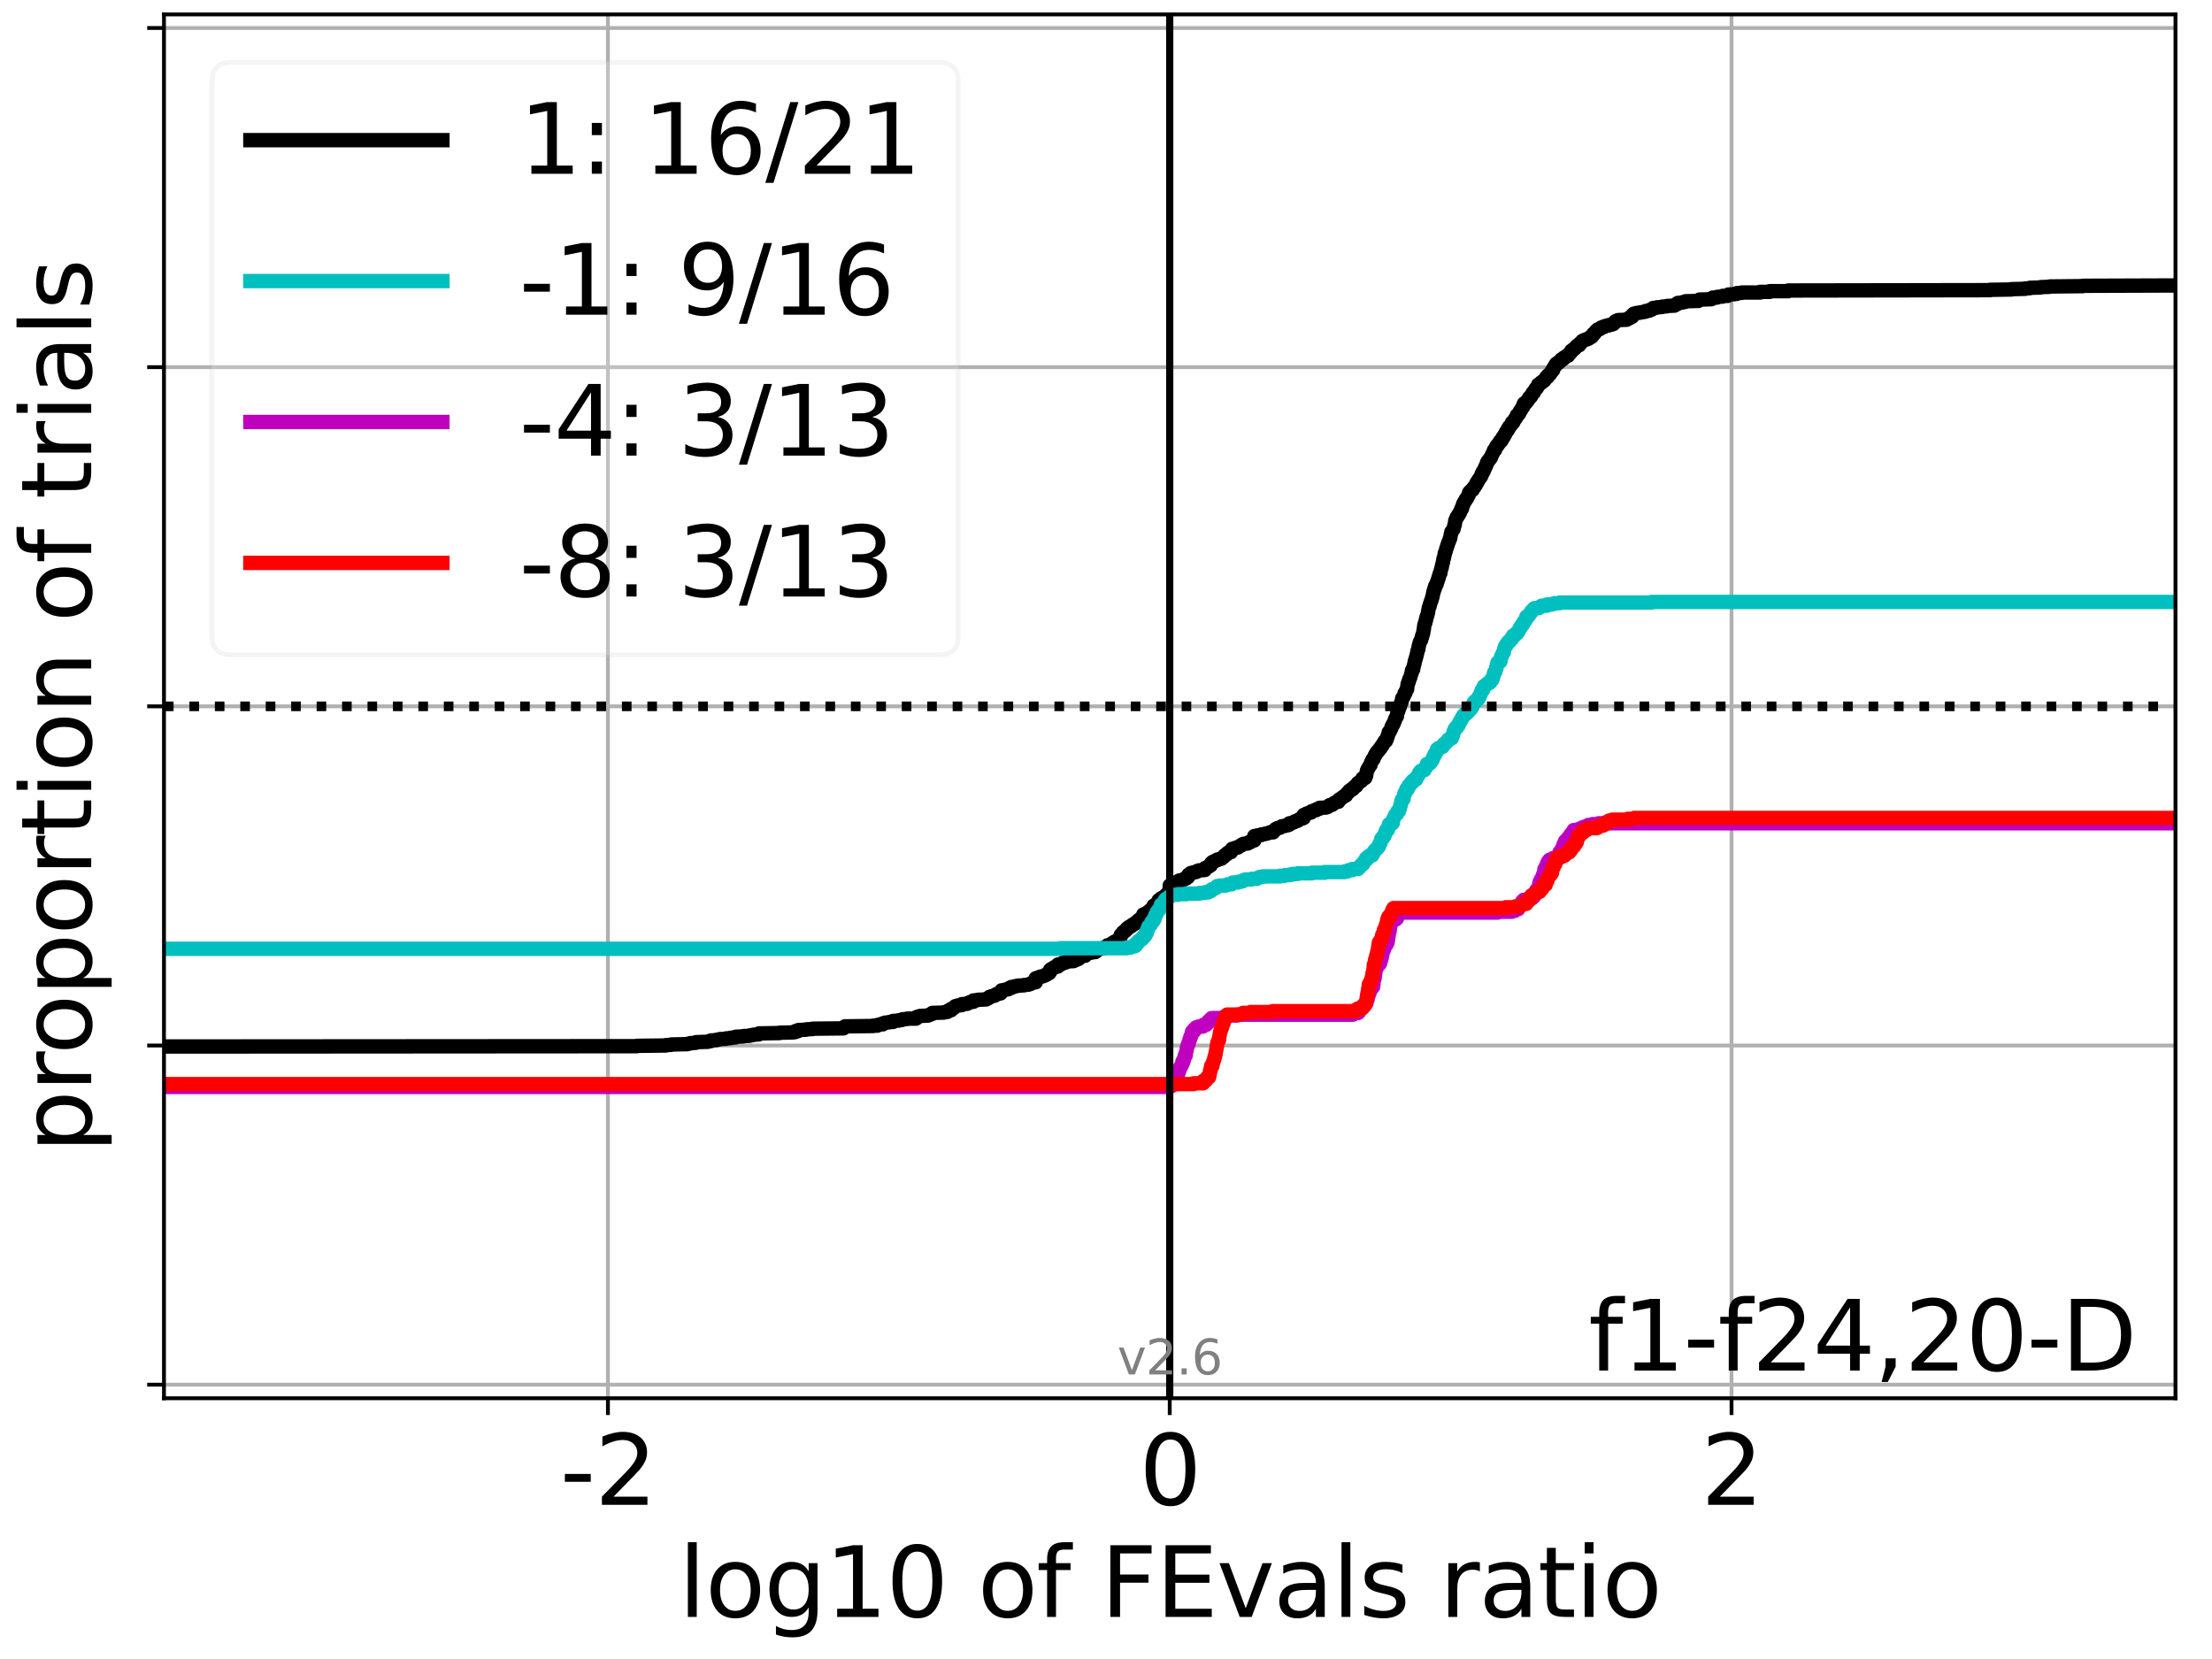 <?xml version="1.0" encoding="utf-8" standalone="no"?>
<!DOCTYPE svg PUBLIC "-//W3C//DTD SVG 1.1//EN"
  "http://www.w3.org/Graphics/SVG/1.1/DTD/svg11.dtd">
<svg height="345.6pt" version="1.1" viewBox="0 0 460.8 345.6" width="460.8pt" xmlns="http://www.w3.org/2000/svg" xmlns:xlink="http://www.w3.org/1999/xlink">
 <defs>
  <style type="text/css">*{stroke-linecap:butt;stroke-linejoin:round;}</style>
 </defs>
 <g id="figure_1">
  <g id="patch_1">
   <path d="M 0 345.6 
L 460.8 345.6 
L 460.8 0 
L 0 0 
z
" style="fill:#ffffff;"/>
  </g>
  <g id="axes_1">
   <g id="patch_2">
    <path d="M 34.16 291.28 
L 453.192 291.28 
L 453.192 3 
L 34.16 3 
z
" style="fill:#ffffff;"/>
   </g>
   <g id="matplotlib.axis_1">
    <g id="xtick_1">
     <g id="line2d_1">
      <path clip-path="url(#p91548d19ef)" d="M 126.644 291.28 
L 126.644 3 
" style="fill:none;stroke:#b0b0b0;stroke-linecap:square;stroke-width:0.8;"/>
     </g>
     <g id="line2d_2">
      <defs>
       <path d="M 0 0 
L 0 3.5 
" id="m515801c6e4" style="stroke:#000000;stroke-width:0.8;"/>
      </defs>
      <g>
       <use style="stroke:#000000;stroke-width:0.8;" x="126.644" xlink:href="#m515801c6e4" y="291.28"/>
      </g>
     </g>
     <g id="text_1">
      <!-- -2 -->
      <g transform="translate(116.673 313.477)scale(0.2 -0.2)">
       <defs>
        <path d="M 313 2009 
L 1997 2009 
L 1997 1497 
L 313 1497 
L 313 2009 
z
" id="DejaVuSans-2d" transform="scale(0.016)"/>
        <path d="M 1228 531 
L 3431 531 
L 3431 0 
L 469 0 
L 469 531 
Q 828 903 1448 1529 
Q 2069 2156 2228 2338 
Q 2531 2678 2651 2914 
Q 2772 3150 2772 3378 
Q 2772 3750 2511 3984 
Q 2250 4219 1831 4219 
Q 1534 4219 1204 4116 
Q 875 4013 500 3803 
L 500 4441 
Q 881 4594 1212 4672 
Q 1544 4750 1819 4750 
Q 2544 4750 2975 4387 
Q 3406 4025 3406 3419 
Q 3406 3131 3298 2873 
Q 3191 2616 2906 2266 
Q 2828 2175 2409 1742 
Q 1991 1309 1228 531 
z
" id="DejaVuSans-32" transform="scale(0.016)"/>
       </defs>
       <use xlink:href="#DejaVuSans-2d"/>
       <use x="36.084" xlink:href="#DejaVuSans-32"/>
      </g>
     </g>
    </g>
    <g id="xtick_2">
     <g id="line2d_3">
      <path clip-path="url(#p91548d19ef)" d="M 243.676 291.28 
L 243.676 3 
" style="fill:none;stroke:#b0b0b0;stroke-linecap:square;stroke-width:0.8;"/>
     </g>
     <g id="line2d_4">
      <g>
       <use style="stroke:#000000;stroke-width:0.8;" x="243.676" xlink:href="#m515801c6e4" y="291.28"/>
      </g>
     </g>
     <g id="text_2">
      <!-- 0 -->
      <g transform="translate(237.314 313.477)scale(0.2 -0.2)">
       <defs>
        <path d="M 2034 4250 
Q 1547 4250 1301 3770 
Q 1056 3291 1056 2328 
Q 1056 1369 1301 889 
Q 1547 409 2034 409 
Q 2525 409 2770 889 
Q 3016 1369 3016 2328 
Q 3016 3291 2770 3770 
Q 2525 4250 2034 4250 
z
M 2034 4750 
Q 2819 4750 3233 4129 
Q 3647 3509 3647 2328 
Q 3647 1150 3233 529 
Q 2819 -91 2034 -91 
Q 1250 -91 836 529 
Q 422 1150 422 2328 
Q 422 3509 836 4129 
Q 1250 4750 2034 4750 
z
" id="DejaVuSans-30" transform="scale(0.016)"/>
       </defs>
       <use xlink:href="#DejaVuSans-30"/>
      </g>
     </g>
    </g>
    <g id="xtick_3">
     <g id="line2d_5">
      <path clip-path="url(#p91548d19ef)" d="M 360.708 291.28 
L 360.708 3 
" style="fill:none;stroke:#b0b0b0;stroke-linecap:square;stroke-width:0.8;"/>
     </g>
     <g id="line2d_6">
      <g>
       <use style="stroke:#000000;stroke-width:0.8;" x="360.708" xlink:href="#m515801c6e4" y="291.28"/>
      </g>
     </g>
     <g id="text_3">
      <!-- 2 -->
      <g transform="translate(354.346 313.477)scale(0.2 -0.2)">
       <use xlink:href="#DejaVuSans-32"/>
      </g>
     </g>
    </g>
    <g id="text_4">
     <!-- log10 of FEvals ratio -->
     <g transform="translate(141.371 336.833)scale(0.2 -0.2)">
      <defs>
       <path d="M 603 4863 
L 1178 4863 
L 1178 0 
L 603 0 
L 603 4863 
z
" id="DejaVuSans-6c" transform="scale(0.016)"/>
       <path d="M 1959 3097 
Q 1497 3097 1228 2736 
Q 959 2375 959 1747 
Q 959 1119 1226 758 
Q 1494 397 1959 397 
Q 2419 397 2687 759 
Q 2956 1122 2956 1747 
Q 2956 2369 2687 2733 
Q 2419 3097 1959 3097 
z
M 1959 3584 
Q 2709 3584 3137 3096 
Q 3566 2609 3566 1747 
Q 3566 888 3137 398 
Q 2709 -91 1959 -91 
Q 1206 -91 779 398 
Q 353 888 353 1747 
Q 353 2609 779 3096 
Q 1206 3584 1959 3584 
z
" id="DejaVuSans-6f" transform="scale(0.016)"/>
       <path d="M 2906 1791 
Q 2906 2416 2648 2759 
Q 2391 3103 1925 3103 
Q 1463 3103 1205 2759 
Q 947 2416 947 1791 
Q 947 1169 1205 825 
Q 1463 481 1925 481 
Q 2391 481 2648 825 
Q 2906 1169 2906 1791 
z
M 3481 434 
Q 3481 -459 3084 -895 
Q 2688 -1331 1869 -1331 
Q 1566 -1331 1297 -1286 
Q 1028 -1241 775 -1147 
L 775 -588 
Q 1028 -725 1275 -790 
Q 1522 -856 1778 -856 
Q 2344 -856 2625 -561 
Q 2906 -266 2906 331 
L 2906 616 
Q 2728 306 2450 153 
Q 2172 0 1784 0 
Q 1141 0 747 490 
Q 353 981 353 1791 
Q 353 2603 747 3093 
Q 1141 3584 1784 3584 
Q 2172 3584 2450 3431 
Q 2728 3278 2906 2969 
L 2906 3500 
L 3481 3500 
L 3481 434 
z
" id="DejaVuSans-67" transform="scale(0.016)"/>
       <path d="M 794 531 
L 1825 531 
L 1825 4091 
L 703 3866 
L 703 4441 
L 1819 4666 
L 2450 4666 
L 2450 531 
L 3481 531 
L 3481 0 
L 794 0 
L 794 531 
z
" id="DejaVuSans-31" transform="scale(0.016)"/>
       <path id="DejaVuSans-20" transform="scale(0.016)"/>
       <path d="M 2375 4863 
L 2375 4384 
L 1825 4384 
Q 1516 4384 1395 4259 
Q 1275 4134 1275 3809 
L 1275 3500 
L 2222 3500 
L 2222 3053 
L 1275 3053 
L 1275 0 
L 697 0 
L 697 3053 
L 147 3053 
L 147 3500 
L 697 3500 
L 697 3744 
Q 697 4328 969 4595 
Q 1241 4863 1831 4863 
L 2375 4863 
z
" id="DejaVuSans-66" transform="scale(0.016)"/>
       <path d="M 628 4666 
L 3309 4666 
L 3309 4134 
L 1259 4134 
L 1259 2759 
L 3109 2759 
L 3109 2228 
L 1259 2228 
L 1259 0 
L 628 0 
L 628 4666 
z
" id="DejaVuSans-46" transform="scale(0.016)"/>
       <path d="M 628 4666 
L 3578 4666 
L 3578 4134 
L 1259 4134 
L 1259 2753 
L 3481 2753 
L 3481 2222 
L 1259 2222 
L 1259 531 
L 3634 531 
L 3634 0 
L 628 0 
L 628 4666 
z
" id="DejaVuSans-45" transform="scale(0.016)"/>
       <path d="M 191 3500 
L 800 3500 
L 1894 563 
L 2988 3500 
L 3597 3500 
L 2284 0 
L 1503 0 
L 191 3500 
z
" id="DejaVuSans-76" transform="scale(0.016)"/>
       <path d="M 2194 1759 
Q 1497 1759 1228 1600 
Q 959 1441 959 1056 
Q 959 750 1161 570 
Q 1363 391 1709 391 
Q 2188 391 2477 730 
Q 2766 1069 2766 1631 
L 2766 1759 
L 2194 1759 
z
M 3341 1997 
L 3341 0 
L 2766 0 
L 2766 531 
Q 2569 213 2275 61 
Q 1981 -91 1556 -91 
Q 1019 -91 701 211 
Q 384 513 384 1019 
Q 384 1609 779 1909 
Q 1175 2209 1959 2209 
L 2766 2209 
L 2766 2266 
Q 2766 2663 2505 2880 
Q 2244 3097 1772 3097 
Q 1472 3097 1187 3025 
Q 903 2953 641 2809 
L 641 3341 
Q 956 3463 1253 3523 
Q 1550 3584 1831 3584 
Q 2591 3584 2966 3190 
Q 3341 2797 3341 1997 
z
" id="DejaVuSans-61" transform="scale(0.016)"/>
       <path d="M 2834 3397 
L 2834 2853 
Q 2591 2978 2328 3040 
Q 2066 3103 1784 3103 
Q 1356 3103 1142 2972 
Q 928 2841 928 2578 
Q 928 2378 1081 2264 
Q 1234 2150 1697 2047 
L 1894 2003 
Q 2506 1872 2764 1633 
Q 3022 1394 3022 966 
Q 3022 478 2636 193 
Q 2250 -91 1575 -91 
Q 1294 -91 989 -36 
Q 684 19 347 128 
L 347 722 
Q 666 556 975 473 
Q 1284 391 1588 391 
Q 1994 391 2212 530 
Q 2431 669 2431 922 
Q 2431 1156 2273 1281 
Q 2116 1406 1581 1522 
L 1381 1569 
Q 847 1681 609 1914 
Q 372 2147 372 2553 
Q 372 3047 722 3315 
Q 1072 3584 1716 3584 
Q 2034 3584 2315 3537 
Q 2597 3491 2834 3397 
z
" id="DejaVuSans-73" transform="scale(0.016)"/>
       <path d="M 2631 2963 
Q 2534 3019 2420 3045 
Q 2306 3072 2169 3072 
Q 1681 3072 1420 2755 
Q 1159 2438 1159 1844 
L 1159 0 
L 581 0 
L 581 3500 
L 1159 3500 
L 1159 2956 
Q 1341 3275 1631 3429 
Q 1922 3584 2338 3584 
Q 2397 3584 2469 3576 
Q 2541 3569 2628 3553 
L 2631 2963 
z
" id="DejaVuSans-72" transform="scale(0.016)"/>
       <path d="M 1172 4494 
L 1172 3500 
L 2356 3500 
L 2356 3053 
L 1172 3053 
L 1172 1153 
Q 1172 725 1289 603 
Q 1406 481 1766 481 
L 2356 481 
L 2356 0 
L 1766 0 
Q 1100 0 847 248 
Q 594 497 594 1153 
L 594 3053 
L 172 3053 
L 172 3500 
L 594 3500 
L 594 4494 
L 1172 4494 
z
" id="DejaVuSans-74" transform="scale(0.016)"/>
       <path d="M 603 3500 
L 1178 3500 
L 1178 0 
L 603 0 
L 603 3500 
z
M 603 4863 
L 1178 4863 
L 1178 4134 
L 603 4134 
L 603 4863 
z
" id="DejaVuSans-69" transform="scale(0.016)"/>
      </defs>
      <use xlink:href="#DejaVuSans-6c"/>
      <use x="27.783" xlink:href="#DejaVuSans-6f"/>
      <use x="88.965" xlink:href="#DejaVuSans-67"/>
      <use x="152.441" xlink:href="#DejaVuSans-31"/>
      <use x="216.064" xlink:href="#DejaVuSans-30"/>
      <use x="279.688" xlink:href="#DejaVuSans-20"/>
      <use x="311.475" xlink:href="#DejaVuSans-6f"/>
      <use x="372.656" xlink:href="#DejaVuSans-66"/>
      <use x="407.861" xlink:href="#DejaVuSans-20"/>
      <use x="439.648" xlink:href="#DejaVuSans-46"/>
      <use x="497.168" xlink:href="#DejaVuSans-45"/>
      <use x="560.352" xlink:href="#DejaVuSans-76"/>
      <use x="619.531" xlink:href="#DejaVuSans-61"/>
      <use x="680.811" xlink:href="#DejaVuSans-6c"/>
      <use x="708.594" xlink:href="#DejaVuSans-73"/>
      <use x="760.693" xlink:href="#DejaVuSans-20"/>
      <use x="792.48" xlink:href="#DejaVuSans-72"/>
      <use x="833.594" xlink:href="#DejaVuSans-61"/>
      <use x="894.873" xlink:href="#DejaVuSans-74"/>
      <use x="934.082" xlink:href="#DejaVuSans-69"/>
      <use x="961.865" xlink:href="#DejaVuSans-6f"/>
     </g>
    </g>
   </g>
   <g id="matplotlib.axis_2">
    <g id="ytick_1">
     <g id="line2d_7">
      <path clip-path="url(#p91548d19ef)" d="M 34.16 288.454 
L 453.192 288.454 
" style="fill:none;stroke:#b0b0b0;stroke-linecap:square;stroke-width:0.8;"/>
     </g>
     <g id="line2d_8">
      <defs>
       <path d="M 0 0 
L -3.5 0 
" id="ma6b22f06ed" style="stroke:#000000;stroke-width:0.8;"/>
      </defs>
      <g>
       <use style="stroke:#000000;stroke-width:0.8;" x="34.16" xlink:href="#ma6b22f06ed" y="288.454"/>
      </g>
     </g>
    </g>
    <g id="ytick_2">
     <g id="line2d_9">
      <path clip-path="url(#p91548d19ef)" d="M 34.16 217.797 
L 453.192 217.797 
" style="fill:none;stroke:#b0b0b0;stroke-linecap:square;stroke-width:0.8;"/>
     </g>
     <g id="line2d_10">
      <g>
       <use style="stroke:#000000;stroke-width:0.8;" x="34.16" xlink:href="#ma6b22f06ed" y="217.797"/>
      </g>
     </g>
    </g>
    <g id="ytick_3">
     <g id="line2d_11">
      <path clip-path="url(#p91548d19ef)" d="M 34.16 147.14 
L 453.192 147.14 
" style="fill:none;stroke:#b0b0b0;stroke-linecap:square;stroke-width:0.8;"/>
     </g>
     <g id="line2d_12">
      <g>
       <use style="stroke:#000000;stroke-width:0.8;" x="34.16" xlink:href="#ma6b22f06ed" y="147.14"/>
      </g>
     </g>
    </g>
    <g id="ytick_4">
     <g id="line2d_13">
      <path clip-path="url(#p91548d19ef)" d="M 34.16 76.483 
L 453.192 76.483 
" style="fill:none;stroke:#b0b0b0;stroke-linecap:square;stroke-width:0.8;"/>
     </g>
     <g id="line2d_14">
      <g>
       <use style="stroke:#000000;stroke-width:0.8;" x="34.16" xlink:href="#ma6b22f06ed" y="76.483"/>
      </g>
     </g>
    </g>
    <g id="ytick_5">
     <g id="line2d_15">
      <path clip-path="url(#p91548d19ef)" d="M 34.16 5.826 
L 453.192 5.826 
" style="fill:none;stroke:#b0b0b0;stroke-linecap:square;stroke-width:0.8;"/>
     </g>
     <g id="line2d_16">
      <g>
       <use style="stroke:#000000;stroke-width:0.8;" x="34.16" xlink:href="#ma6b22f06ed" y="5.826"/>
      </g>
     </g>
    </g>
    <g id="text_5">
     <!-- proportion of trials -->
     <g transform="translate(19.001 240.146)rotate(-90)scale(0.2 -0.2)">
      <defs>
       <path d="M 1159 525 
L 1159 -1331 
L 581 -1331 
L 581 3500 
L 1159 3500 
L 1159 2969 
Q 1341 3281 1617 3432 
Q 1894 3584 2278 3584 
Q 2916 3584 3314 3078 
Q 3713 2572 3713 1747 
Q 3713 922 3314 415 
Q 2916 -91 2278 -91 
Q 1894 -91 1617 61 
Q 1341 213 1159 525 
z
M 3116 1747 
Q 3116 2381 2855 2742 
Q 2594 3103 2138 3103 
Q 1681 3103 1420 2742 
Q 1159 2381 1159 1747 
Q 1159 1113 1420 752 
Q 1681 391 2138 391 
Q 2594 391 2855 752 
Q 3116 1113 3116 1747 
z
" id="DejaVuSans-70" transform="scale(0.016)"/>
       <path d="M 3513 2113 
L 3513 0 
L 2938 0 
L 2938 2094 
Q 2938 2591 2744 2837 
Q 2550 3084 2163 3084 
Q 1697 3084 1428 2787 
Q 1159 2491 1159 1978 
L 1159 0 
L 581 0 
L 581 3500 
L 1159 3500 
L 1159 2956 
Q 1366 3272 1645 3428 
Q 1925 3584 2291 3584 
Q 2894 3584 3203 3211 
Q 3513 2838 3513 2113 
z
" id="DejaVuSans-6e" transform="scale(0.016)"/>
      </defs>
      <use xlink:href="#DejaVuSans-70"/>
      <use x="63.477" xlink:href="#DejaVuSans-72"/>
      <use x="102.34" xlink:href="#DejaVuSans-6f"/>
      <use x="163.521" xlink:href="#DejaVuSans-70"/>
      <use x="226.998" xlink:href="#DejaVuSans-6f"/>
      <use x="288.18" xlink:href="#DejaVuSans-72"/>
      <use x="329.293" xlink:href="#DejaVuSans-74"/>
      <use x="368.502" xlink:href="#DejaVuSans-69"/>
      <use x="396.285" xlink:href="#DejaVuSans-6f"/>
      <use x="457.467" xlink:href="#DejaVuSans-6e"/>
      <use x="520.846" xlink:href="#DejaVuSans-20"/>
      <use x="552.633" xlink:href="#DejaVuSans-6f"/>
      <use x="613.814" xlink:href="#DejaVuSans-66"/>
      <use x="649.02" xlink:href="#DejaVuSans-20"/>
      <use x="680.807" xlink:href="#DejaVuSans-74"/>
      <use x="720.016" xlink:href="#DejaVuSans-72"/>
      <use x="761.129" xlink:href="#DejaVuSans-69"/>
      <use x="788.912" xlink:href="#DejaVuSans-61"/>
      <use x="850.191" xlink:href="#DejaVuSans-6c"/>
      <use x="877.975" xlink:href="#DejaVuSans-73"/>
     </g>
    </g>
   </g>
   <g id="line2d_17">
    <path clip-path="url(#p91548d19ef)" d="M 34.16 218.007 
L 132.654 217.937 
L 132.654 217.867 
L 138.661 217.797 
L 138.661 217.727 
L 139.824 217.657 
L 139.824 217.587 
L 143.198 217.517 
L 143.198 217.447 
L 143.808 217.377 
L 143.808 217.307 
L 144.95 217.237 
L 145.019 217.097 
L 147.445 217.027 
L 147.445 216.957 
L 148.092 216.887 
L 148.092 216.746 
L 149.275 216.676 
L 149.275 216.606 
L 149.898 216.536 
L 149.898 216.466 
L 151.212 216.396 
L 151.212 216.326 
L 152.211 216.256 
L 152.211 216.186 
L 153.222 216.116 
L 153.23 215.976 
L 154.843 215.906 
L 154.843 215.836 
L 156.211 215.766 
L 156.211 215.696 
L 156.893 215.626 
L 156.893 215.556 
L 158.102 215.486 
L 158.104 215.276 
L 162.36 215.206 
L 162.36 215.136 
L 165.296 215.066 
L 165.296 214.996 
L 165.707 214.996 
L 165.707 214.926 
L 165.707 214.786 
L 166.305 214.786 
L 166.305 214.716 
L 166.315 214.576 
L 167.928 214.506 
L 167.928 214.436 
L 169.296 214.366 
L 169.296 214.296 
L 175.717 214.226 
L 175.717 214.015 
L 176.011 214.015 
L 176.011 213.945 
L 176.011 213.805 
L 181.899 213.735 
L 181.899 213.665 
L 182.738 213.665 
L 182.738 213.595 
L 182.738 213.525 
L 183.322 213.455 
L 183.322 213.385 
L 183.92 213.385 
L 183.92 213.315 
L 183.92 213.175 
L 184.368 213.105 
L 184.368 213.035 
L 185.29 212.965 
L 185.29 212.895 
L 186.021 212.895 
L 186.021 212.825 
L 186.021 212.685 
L 187.166 212.615 
L 187.166 212.545 
L 187.915 212.475 
L 187.987 212.335 
L 188.993 212.265 
L 188.993 212.195 
L 190.831 212.195 
L 190.831 212.125 
L 190.831 211.915 
L 191.17 211.845 
L 191.17 211.775 
L 191.689 211.705 
L 191.689 211.635 
L 193.332 211.564 
L 193.332 211.494 
L 193.692 211.424 
L 193.782 211.284 
L 194.224 211.214 
L 194.224 211.004 
L 196.635 210.934 
L 196.635 210.864 
L 197.383 210.794 
L 197.483 210.654 
L 197.544 210.584 
L 197.544 210.584 
L 197.544 210.514 
L 198.142 210.444 
L 198.142 210.164 
L 198.545 210.094 
L 198.545 210.024 
L 198.733 209.954 
L 198.772 209.814 
L 198.977 209.744 
L 199.003 209.604 
L 199.483 209.534 
L 199.483 209.464 
L 200.353 209.394 
L 200.353 209.184 
L 201.486 209.114 
L 201.535 208.974 
L 201.92 208.903 
L 202.029 208.763 
L 202.775 208.693 
L 202.775 208.413 
L 203.673 208.343 
L 203.673 208.273 
L 205.443 208.203 
L 205.47 208.063 
L 205.852 207.993 
L 205.903 207.853 
L 206.157 207.783 
L 206.168 207.643 
L 206.608 207.573 
L 206.608 207.503 
L 207.187 207.433 
L 207.206 207.293 
L 207.554 207.223 
L 207.554 207.083 
L 208.171 207.013 
L 208.171 206.943 
L 208.446 206.943 
L 208.446 206.873 
L 208.54 206.453 
L 208.635 206.383 
L 208.635 206.312 
L 209.342 206.242 
L 209.342 206.172 
L 210.007 206.102 
L 210.026 205.962 
L 210.247 205.892 
L 210.247 205.822 
L 210.657 205.822 
L 210.657 205.752 
L 210.657 205.612 
L 211.319 205.542 
L 211.319 205.472 
L 211.945 205.402 
L 211.945 205.332 
L 213.351 205.262 
L 213.351 205.192 
L 214.255 205.122 
L 214.255 205.052 
L 214.689 204.982 
L 214.689 204.912 
L 214.983 204.842 
L 215.016 204.702 
L 215.757 204.632 
L 215.757 203.792 
L 216.167 203.722 
L 216.167 203.651 
L 216.67 203.581 
L 216.707 203.441 
L 217.318 203.371 
L 217.318 203.301 
L 217.613 203.231 
L 217.613 203.161 
L 217.968 203.091 
L 218.021 202.951 
L 218.264 202.881 
L 218.264 202.811 
L 218.552 202.741 
L 218.559 202.601 
L 218.725 202.531 
L 218.75 202.041 
L 218.907 201.971 
L 218.907 201.901 
L 219.164 201.831 
L 219.164 201.761 
L 219.479 201.691 
L 219.479 201.621 
L 219.619 201.621 
L 219.619 201.551 
L 219.619 201.481 
L 220.032 201.411 
L 220.032 201.341 
L 220.39 201.341 
L 220.39 201.271 
L 220.39 200.92 
L 221.157 200.85 
L 221.213 200.71 
L 221.357 200.64 
L 221.357 200.57 
L 222.023 200.5 
L 222.023 200.43 
L 222.266 200.36 
L 222.266 200.29 
L 223.639 200.22 
L 223.694 200.08 
L 224.132 200.01 
L 224.217 199.87 
L 224.616 199.8 
L 224.616 199.73 
L 224.821 199.66 
L 224.845 199.45 
L 225.132 199.38 
L 225.132 199.31 
L 225.389 199.24 
L 225.407 199.1 
L 226.061 199.1 
L 226.061 199.03 
L 226.061 198.54 
L 227.312 198.47 
L 227.312 198.399 
L 228.182 198.329 
L 228.182 198.259 
L 228.356 198.189 
L 228.424 197.979 
L 228.574 197.909 
L 228.628 197.699 
L 229.453 197.629 
L 229.453 197.559 
L 229.978 197.489 
L 229.978 197.419 
L 230.694 197.349 
L 230.694 196.929 
L 231.283 196.859 
L 231.35 196.719 
L 231.561 196.649 
L 231.561 196.579 
L 231.732 196.579 
L 231.732 196.509 
L 231.732 196.439 
L 232.012 196.369 
L 232.012 196.299 
L 232.19 196.299 
L 232.19 196.229 
L 232.19 196.159 
L 232.567 196.089 
L 232.615 195.949 
L 232.922 195.879 
L 233.018 195.738 
L 233.225 195.668 
L 233.318 195.388 
L 233.372 195.388 
L 233.372 195.318 
L 233.477 194.758 
L 233.643 194.688 
L 233.749 194.548 
L 233.845 194.478 
L 233.933 194.198 
L 234.138 194.128 
L 234.234 193.988 
L 234.441 193.918 
L 234.507 193.778 
L 234.668 193.708 
L 234.701 193.498 
L 234.883 193.428 
L 234.931 193.288 
L 235.193 193.218 
L 235.21 193.077 
L 235.583 193.007 
L 235.611 192.867 
L 235.829 192.797 
L 235.858 192.657 
L 236.175 192.587 
L 236.175 192.517 
L 236.354 192.447 
L 236.412 192.307 
L 236.765 192.237 
L 236.835 192.027 
L 236.951 191.957 
L 236.951 191.887 
L 237.14 191.817 
L 237.17 191.677 
L 237.444 191.607 
L 237.54 191.397 
L 237.826 191.327 
L 237.87 191.187 
L 237.967 191.117 
L 238.059 190.767 
L 238.111 190.697 
L 238.189 190.486 
L 238.566 190.416 
L 238.566 190.346 
L 238.809 190.276 
L 238.809 190.206 
L 239.043 190.206 
L 239.043 190.136 
L 239.13 189.996 
L 239.376 189.926 
L 239.47 189.716 
L 239.622 189.646 
L 239.622 189.576 
L 239.802 189.506 
L 239.908 189.366 
L 240.114 189.296 
L 240.206 189.086 
L 240.283 189.086 
L 240.283 189.016 
L 240.333 188.666 
L 240.646 188.596 
L 240.741 188.386 
L 240.937 188.316 
L 240.937 188.246 
L 241.098 188.176 
L 241.17 187.966 
L 241.256 187.895 
L 241.361 187.545 
L 241.673 187.475 
L 241.759 187.335 
L 241.879 187.265 
L 241.892 187.125 
L 242.172 187.055 
L 242.172 186.985 
L 242.41 186.915 
L 242.41 186.845 
L 242.671 186.775 
L 242.678 186.635 
L 242.947 186.565 
L 243.048 186.355 
L 243.09 186.285 
L 243.09 186.215 
L 243.293 186.145 
L 243.358 185.935 
L 243.499 185.865 
L 243.608 185.585 
L 243.676 185.585 
L 243.676 185.515 
L 243.676 184.464 
L 243.923 184.394 
L 244.03 184.184 
L 244.228 184.114 
L 244.228 184.044 
L 244.817 183.974 
L 244.888 183.834 
L 245.258 183.764 
L 245.258 183.694 
L 245.419 183.624 
L 245.419 183.554 
L 245.681 183.484 
L 245.681 183.414 
L 246.331 183.344 
L 246.331 183.274 
L 246.646 183.204 
L 246.703 183.064 
L 247.131 182.994 
L 247.163 182.784 
L 247.504 182.714 
L 247.593 182.223 
L 247.808 182.153 
L 247.899 182.013 
L 248.036 181.943 
L 248.036 181.873 
L 248.563 181.803 
L 248.563 181.733 
L 249.167 181.663 
L 249.167 181.593 
L 249.347 181.593 
L 249.347 181.523 
L 249.347 181.453 
L 249.761 181.383 
L 249.761 181.313 
L 250.987 181.243 
L 251.065 180.823 
L 251.37 180.753 
L 251.37 180.683 
L 251.691 180.613 
L 251.775 180.473 
L 252.023 180.403 
L 252.091 180.263 
L 252.227 180.263 
L 252.227 180.193 
L 252.292 179.842 
L 252.563 179.772 
L 252.588 179.562 
L 252.887 179.492 
L 252.887 179.422 
L 253.198 179.352 
L 253.198 179.282 
L 253.529 179.212 
L 253.557 179.072 
L 254.045 179.002 
L 254.045 178.932 
L 254.479 178.862 
L 254.521 178.722 
L 254.717 178.652 
L 254.717 178.582 
L 254.939 178.512 
L 255.048 178.302 
L 255.132 178.232 
L 255.132 178.162 
L 255.361 178.092 
L 255.361 178.022 
L 255.62 177.952 
L 255.638 177.742 
L 255.845 177.672 
L 255.845 177.602 
L 256.417 177.532 
L 256.442 177.392 
L 256.564 177.321 
L 256.665 176.831 
L 257.203 176.761 
L 257.311 176.621 
L 257.882 176.551 
L 257.971 176.411 
L 258.174 176.341 
L 258.174 176.271 
L 258.424 176.201 
L 258.424 176.131 
L 258.719 176.061 
L 258.75 175.921 
L 259.035 175.851 
L 259.035 175.781 
L 259.957 175.711 
L 260.054 175.501 
L 260.518 175.431 
L 260.549 175.291 
L 260.694 175.221 
L 260.694 175.151 
L 261.291 175.081 
L 261.291 174.17 
L 261.894 174.1 
L 261.894 174.03 
L 262.745 173.96 
L 262.782 173.82 
L 263.53 173.75 
L 263.53 173.68 
L 264.091 173.61 
L 264.091 173.54 
L 264.503 173.47 
L 264.503 173.4 
L 265.209 173.4 
L 265.209 173.33 
L 265.209 173.12 
L 265.447 173.05 
L 265.447 172.98 
L 265.682 172.91 
L 265.735 172.7 
L 266.086 172.63 
L 266.122 172.49 
L 266.681 172.42 
L 266.788 172.28 
L 267 172.21 
L 267 172.14 
L 267.667 172.069 
L 267.667 171.999 
L 268.238 171.929 
L 268.289 171.789 
L 268.602 171.789 
L 268.602 171.719 
L 268.602 171.509 
L 269.218 171.439 
L 269.218 171.369 
L 269.566 171.299 
L 269.566 171.229 
L 269.742 171.159 
L 269.742 171.089 
L 270.262 171.019 
L 270.262 170.949 
L 270.506 170.879 
L 270.554 170.739 
L 270.768 170.669 
L 270.768 170.599 
L 271.299 170.529 
L 271.299 170.459 
L 271.595 170.389 
L 271.595 169.759 
L 271.965 169.689 
L 271.965 169.619 
L 272.184 169.549 
L 272.184 169.478 
L 272.633 169.408 
L 272.633 169.338 
L 273.093 169.268 
L 273.178 169.128 
L 273.235 169.128 
L 273.235 169.058 
L 273.235 168.988 
L 273.656 168.918 
L 273.656 168.848 
L 274.181 168.778 
L 274.273 168.568 
L 274.826 168.498 
L 274.881 168.288 
L 276.285 168.218 
L 276.285 168.148 
L 276.644 168.078 
L 276.737 167.938 
L 276.935 167.868 
L 276.967 167.728 
L 277.534 167.658 
L 277.619 167.518 
L 277.762 167.448 
L 277.762 167.378 
L 277.987 167.308 
L 277.987 167.238 
L 278.285 167.168 
L 278.285 167.098 
L 278.806 167.028 
L 278.906 166.607 
L 279.096 166.537 
L 279.096 166.467 
L 279.345 166.397 
L 279.436 166.257 
L 279.619 166.187 
L 279.619 166.117 
L 279.788 166.047 
L 279.898 165.907 
L 280.128 165.837 
L 280.128 165.767 
L 280.403 165.697 
L 280.434 165.557 
L 280.519 165.487 
L 280.603 165.277 
L 280.777 165.207 
L 280.87 164.997 
L 281.029 164.927 
L 281.1 164.717 
L 281.429 164.647 
L 281.493 164.437 
L 281.84 164.367 
L 281.856 164.226 
L 281.997 164.156 
L 282.076 163.946 
L 282.352 163.876 
L 282.352 163.806 
L 282.544 163.736 
L 282.648 163.456 
L 282.684 163.386 
L 282.777 163.246 
L 282.888 163.176 
L 282.888 163.106 
L 283.126 163.036 
L 283.21 162.896 
L 283.389 162.826 
L 283.389 162.756 
L 283.613 162.686 
L 283.722 162.336 
L 283.775 162.266 
L 283.853 162.126 
L 284.405 162.056 
L 284.507 161.706 
L 284.577 161.636 
L 284.685 161.005 
L 284.694 160.935 
L 284.77 160.515 
L 284.825 160.445 
L 284.894 160.235 
L 285.001 160.165 
L 285.033 160.025 
L 285.122 159.955 
L 285.231 159.675 
L 285.299 159.605 
L 285.384 159.395 
L 285.529 159.325 
L 285.627 158.834 
L 285.701 158.764 
L 285.796 158.484 
L 285.855 158.414 
L 285.928 158.204 
L 286.123 158.134 
L 286.227 157.784 
L 286.285 157.714 
L 286.378 157.434 
L 286.482 157.364 
L 286.571 157.084 
L 286.694 157.014 
L 286.78 156.734 
L 286.91 156.664 
L 287.006 156.454 
L 287.207 156.384 
L 287.288 156.243 
L 287.364 156.173 
L 287.454 155.893 
L 287.644 155.823 
L 287.752 155.613 
L 287.82 155.543 
L 287.839 155.333 
L 288.012 155.263 
L 288.065 155.053 
L 288.163 154.983 
L 288.258 154.703 
L 288.321 154.633 
L 288.424 154.423 
L 288.722 154.353 
L 288.779 154.073 
L 288.882 154.003 
L 288.987 153.512 
L 289.076 153.442 
L 289.172 153.022 
L 289.227 152.952 
L 289.305 152.532 
L 289.461 152.462 
L 289.55 152.322 
L 289.585 152.252 
L 289.658 152.042 
L 289.719 151.972 
L 289.794 151.762 
L 289.858 151.692 
L 289.921 151.342 
L 290.003 151.272 
L 290.088 150.991 
L 290.24 150.921 
L 290.294 150.641 
L 290.399 150.571 
L 290.495 150.151 
L 290.587 150.081 
L 290.68 149.661 
L 290.793 149.591 
L 290.903 149.311 
L 290.989 149.241 
L 291.089 148.471 
L 291.149 148.4 
L 291.209 148.19 
L 291.291 148.12 
L 291.395 147.7 
L 291.445 147.63 
L 291.527 147.35 
L 291.592 147.28 
L 291.682 146.93 
L 291.711 146.86 
L 291.813 146.51 
L 291.883 146.44 
L 291.956 146.16 
L 292.007 146.09 
L 292.111 145.459 
L 292.181 145.389 
L 292.264 145.249 
L 292.372 145.179 
L 292.476 144.899 
L 292.525 144.829 
L 292.605 144.409 
L 292.777 144.339 
L 292.877 143.919 
L 292.935 143.849 
L 293.016 143.639 
L 293.128 143.569 
L 293.23 142.518 
L 293.321 142.448 
L 293.406 142.028 
L 293.495 141.958 
L 293.558 141.538 
L 293.647 141.468 
L 293.753 141.188 
L 293.787 141.118 
L 293.871 140.768 
L 293.91 140.698 
L 294.015 140.277 
L 294.073 140.207 
L 294.124 139.717 
L 294.19 139.647 
L 294.19 139.577 
L 294.366 139.507 
L 294.464 138.947 
L 294.485 138.877 
L 294.588 138.457 
L 294.633 138.387 
L 294.743 137.686 
L 294.787 137.616 
L 294.894 137.266 
L 294.919 137.196 
L 295.018 136.776 
L 295.065 136.706 
L 295.168 136.216 
L 295.194 136.146 
L 295.285 135.656 
L 295.315 135.586 
L 295.373 135.376 
L 295.444 135.306 
L 295.545 134.605 
L 295.571 134.535 
L 295.667 134.185 
L 295.7 134.115 
L 295.802 133.695 
L 295.839 133.625 
L 295.945 133.415 
L 296.04 133.345 
L 296.129 132.925 
L 296.197 132.855 
L 296.255 132.434 
L 296.331 132.364 
L 296.419 132.014 
L 296.466 131.944 
L 296.559 131.244 
L 296.598 131.174 
L 296.706 130.264 
L 296.739 130.194 
L 296.819 129.843 
L 296.909 129.773 
L 297.008 129.213 
L 297.075 129.143 
L 297.165 128.583 
L 297.223 128.513 
L 297.316 128.163 
L 297.369 128.093 
L 297.479 127.603 
L 297.486 127.533 
L 297.594 126.902 
L 297.604 126.832 
L 297.711 126.412 
L 297.802 126.342 
L 297.885 125.852 
L 297.936 125.782 
L 298.047 125.362 
L 298.115 125.292 
L 298.179 125.012 
L 298.238 124.942 
L 298.348 124.451 
L 298.402 124.381 
L 298.508 123.821 
L 298.525 123.751 
L 298.609 123.261 
L 298.699 123.191 
L 298.799 122.631 
L 298.918 122.561 
L 298.979 122.07 
L 299.118 122 
L 299.17 121.72 
L 299.291 121.65 
L 299.386 121.16 
L 299.467 121.09 
L 299.54 120.74 
L 299.611 120.67 
L 299.669 120.32 
L 299.745 120.25 
L 299.837 119.76 
L 299.873 119.69 
L 299.945 119.409 
L 300.051 119.409 
L 300.051 119.339 
L 300.137 118.849 
L 300.165 118.779 
L 300.266 118.359 
L 300.326 118.289 
L 300.412 117.729 
L 300.457 117.659 
L 300.558 117.169 
L 300.604 117.099 
L 300.714 116.328 
L 300.785 116.258 
L 300.893 115.768 
L 300.913 115.698 
L 300.989 115.208 
L 301.058 115.138 
L 301.157 114.788 
L 301.201 114.718 
L 301.307 114.227 
L 301.326 114.157 
L 301.436 113.947 
L 301.466 113.877 
L 301.531 113.527 
L 301.603 113.457 
L 301.708 113.037 
L 301.769 112.967 
L 301.872 112.687 
L 301.915 112.617 
L 302.024 112.197 
L 302.106 112.127 
L 302.215 111.356 
L 302.27 111.286 
L 302.351 110.796 
L 302.452 110.726 
L 302.536 110.586 
L 302.596 110.516 
L 302.703 110.306 
L 302.798 110.236 
L 302.903 109.746 
L 302.913 109.746 
L 302.913 109.676 
L 303.009 109.326 
L 303.063 109.256 
L 303.153 108.485 
L 303.204 108.415 
L 303.288 108.135 
L 303.382 108.065 
L 303.478 107.715 
L 303.634 107.645 
L 303.71 107.365 
L 303.838 107.295 
L 303.863 107.155 
L 303.983 107.085 
L 304.088 106.735 
L 304.201 106.665 
L 304.286 106.385 
L 304.33 106.314 
L 304.401 106.034 
L 304.558 105.964 
L 304.642 105.474 
L 304.72 105.404 
L 304.797 104.984 
L 304.922 104.914 
L 305.025 104.564 
L 305.132 104.494 
L 305.185 104.354 
L 305.293 104.284 
L 305.34 104.004 
L 305.502 103.934 
L 305.526 103.794 
L 305.658 103.723 
L 305.695 103.513 
L 305.793 103.443 
L 305.872 103.163 
L 305.976 103.093 
L 306.023 102.673 
L 306.106 102.603 
L 306.154 102.463 
L 306.321 102.393 
L 306.422 102.253 
L 306.509 102.183 
L 306.509 102.113 
L 306.79 102.043 
L 306.892 101.693 
L 306.971 101.623 
L 307.054 101.483 
L 307.202 101.413 
L 307.257 101.203 
L 307.36 101.133 
L 307.471 100.992 
L 307.502 100.922 
L 307.582 100.642 
L 307.636 100.572 
L 307.636 100.502 
L 307.792 100.432 
L 307.883 100.152 
L 307.963 100.082 
L 308.053 99.872 
L 308.156 99.802 
L 308.242 99.592 
L 308.342 99.522 
L 308.424 99.312 
L 308.541 99.242 
L 308.645 98.752 
L 308.792 98.682 
L 308.884 98.261 
L 309.06 98.191 
L 309.141 97.911 
L 309.206 97.841 
L 309.244 97.631 
L 309.328 97.561 
L 309.437 97.211 
L 309.526 97.141 
L 309.636 96.791 
L 309.699 96.721 
L 309.769 96.371 
L 309.825 96.301 
L 309.929 96.091 
L 310.075 96.021 
L 310.156 95.81 
L 310.277 95.74 
L 310.326 95.6 
L 310.453 95.53 
L 310.518 95.32 
L 310.617 95.25 
L 310.723 94.9 
L 310.779 94.83 
L 310.884 94.62 
L 310.904 94.55 
L 310.988 94.34 
L 311.079 94.27 
L 311.184 93.99 
L 311.202 93.92 
L 311.227 93.78 
L 311.463 93.71 
L 311.566 93.29 
L 311.603 93.219 
L 311.704 93.009 
L 311.78 92.939 
L 311.78 92.869 
L 311.986 92.799 
L 312.096 92.589 
L 312.167 92.519 
L 312.187 92.379 
L 312.331 92.309 
L 312.413 92.029 
L 312.496 92.029 
L 312.496 91.959 
L 312.496 91.889 
L 312.777 91.819 
L 312.818 91.609 
L 312.923 91.539 
L 313.01 91.189 
L 313.097 91.119 
L 313.097 91.049 
L 313.283 90.979 
L 313.385 90.629 
L 313.499 90.558 
L 313.504 90.418 
L 313.626 90.348 
L 313.731 89.998 
L 313.821 89.928 
L 313.932 89.718 
L 314.07 89.648 
L 314.136 89.298 
L 314.315 89.228 
L 314.409 88.878 
L 314.565 88.808 
L 314.565 88.738 
L 314.693 88.668 
L 314.767 88.528 
L 314.839 88.458 
L 314.936 88.178 
L 314.957 88.108 
L 314.957 88.038 
L 315.257 87.968 
L 315.303 87.757 
L 315.377 87.687 
L 315.445 87.547 
L 315.495 87.477 
L 315.576 87.267 
L 315.721 87.197 
L 315.804 87.057 
L 315.841 86.987 
L 315.948 86.707 
L 315.987 86.637 
L 315.998 86.497 
L 316.243 86.427 
L 316.253 86.287 
L 316.427 86.217 
L 316.458 86.007 
L 316.57 85.937 
L 316.622 85.657 
L 316.742 85.587 
L 316.826 85.377 
L 316.949 85.306 
L 317.034 85.026 
L 317.107 84.956 
L 317.173 84.816 
L 317.303 84.746 
L 317.376 84.256 
L 317.485 84.186 
L 317.488 84.046 
L 317.828 83.976 
L 317.921 83.766 
L 318.057 83.696 
L 318.074 83.556 
L 318.247 83.486 
L 318.297 83.276 
L 318.367 83.206 
L 318.434 83.066 
L 318.552 82.996 
L 318.596 82.786 
L 318.847 82.716 
L 318.882 82.575 
L 319.004 82.505 
L 319.11 82.155 
L 319.164 82.085 
L 319.263 81.875 
L 319.509 81.805 
L 319.602 81.455 
L 319.706 81.385 
L 319.813 81.105 
L 319.966 81.035 
L 319.969 80.895 
L 320.173 80.825 
L 320.214 80.615 
L 320.33 80.545 
L 320.438 80.125 
L 320.681 80.054 
L 320.763 79.914 
L 320.988 79.844 
L 321.066 79.634 
L 321.351 79.564 
L 321.454 79.354 
L 321.707 79.284 
L 321.803 79.074 
L 321.916 79.004 
L 321.971 78.794 
L 322.099 78.724 
L 322.105 78.584 
L 322.416 78.514 
L 322.486 78.164 
L 322.67 78.094 
L 322.67 78.024 
L 322.897 77.954 
L 322.993 77.744 
L 323.073 77.674 
L 323.177 77.393 
L 323.349 77.323 
L 323.359 77.183 
L 323.537 77.113 
L 323.603 76.693 
L 323.735 76.623 
L 323.839 76.343 
L 323.969 76.273 
L 323.987 76.063 
L 324.141 75.993 
L 324.172 75.783 
L 324.386 75.713 
L 324.386 75.643 
L 324.723 75.573 
L 324.831 75.363 
L 324.907 75.293 
L 324.907 75.223 
L 325.183 75.153 
L 325.25 74.873 
L 325.659 74.802 
L 325.748 74.522 
L 326.025 74.452 
L 326.025 74.382 
L 326.253 74.312 
L 326.266 74.172 
L 326.662 74.102 
L 326.705 73.892 
L 326.843 73.822 
L 326.935 73.612 
L 327.145 73.542 
L 327.245 73.332 
L 327.311 73.262 
L 327.352 73.052 
L 327.616 72.982 
L 327.626 72.842 
L 327.878 72.772 
L 327.909 72.632 
L 328.117 72.562 
L 328.219 72.352 
L 328.34 72.282 
L 328.34 72.212 
L 328.524 72.141 
L 328.531 72.001 
L 328.962 71.931 
L 329.057 71.651 
L 329.146 71.581 
L 329.146 71.511 
L 329.366 71.441 
L 329.388 71.301 
L 329.52 71.231 
L 329.62 71.021 
L 329.923 70.951 
L 329.923 70.881 
L 330.24 70.811 
L 330.24 70.741 
L 330.68 70.671 
L 330.68 70.601 
L 330.982 70.531 
L 330.982 70.461 
L 331.211 70.391 
L 331.214 70.251 
L 331.558 70.181 
L 331.667 69.971 
L 331.798 69.901 
L 331.904 69.551 
L 332.165 69.48 
L 332.25 69.27 
L 332.327 69.2 
L 332.375 69.06 
L 332.511 68.99 
L 332.511 68.92 
L 332.733 68.85 
L 332.818 68.64 
L 333.253 68.57 
L 333.266 68.43 
L 333.541 68.36 
L 333.568 68.22 
L 334.078 68.15 
L 334.095 68.01 
L 334.545 67.94 
L 334.545 67.87 
L 335.072 67.8 
L 335.072 67.73 
L 335.641 67.66 
L 335.641 67.59 
L 336.072 67.52 
L 336.072 67.45 
L 336.225 67.38 
L 336.256 67.24 
L 336.374 67.17 
L 336.4 67.03 
L 336.558 66.96 
L 336.558 66.889 
L 336.983 66.819 
L 337.066 66.679 
L 338.863 66.609 
L 338.863 66.539 
L 339.055 66.469 
L 339.055 66.399 
L 339.389 66.329 
L 339.405 66.189 
L 339.759 66.119 
L 339.759 66.049 
L 340.036 65.979 
L 340.113 65.559 
L 340.337 65.489 
L 340.34 65.349 
L 340.863 65.279 
L 340.863 65.209 
L 341.676 65.139 
L 341.676 65.069 
L 342.44 64.999 
L 342.44 64.929 
L 342.818 64.929 
L 342.818 64.859 
L 342.818 64.789 
L 343.581 64.719 
L 343.596 64.579 
L 344.083 64.509 
L 344.184 64.369 
L 344.285 64.299 
L 344.385 64.158 
L 345.185 64.088 
L 345.185 64.018 
L 346.255 63.948 
L 346.255 63.878 
L 347.256 63.808 
L 347.256 63.738 
L 348.819 63.668 
L 348.847 63.528 
L 349.074 63.458 
L 349.074 63.388 
L 349.336 63.388 
L 349.336 63.318 
L 349.336 63.248 
L 349.519 63.248 
L 349.519 63.178 
L 349.519 63.108 
L 350.431 63.038 
L 350.431 62.968 
L 351.065 62.898 
L 351.121 62.758 
L 353.811 62.688 
L 353.811 62.548 
L 354.015 62.548 
L 354.015 62.478 
L 354.015 62.408 
L 356.445 62.338 
L 356.445 62.268 
L 356.67 62.268 
L 356.67 62.198 
L 356.67 62.128 
L 356.807 62.128 
L 356.807 62.058 
L 356.807 61.988 
L 357.703 61.988 
L 357.703 61.918 
L 357.703 61.848 
L 358.864 61.778 
L 358.864 61.637 
L 359.894 61.637 
L 359.894 61.567 
L 359.894 61.497 
L 360.055 61.497 
L 360.055 61.427 
L 360.055 61.357 
L 361.311 61.287 
L 361.311 61.217 
L 361.799 61.217 
L 361.799 61.147 
L 361.799 61.077 
L 362.874 61.007 
L 362.874 60.937 
L 366.659 60.937 
L 366.659 60.867 
L 366.659 60.797 
L 368.68 60.797 
L 368.68 60.727 
L 368.68 60.657 
L 372.518 60.657 
L 372.518 60.587 
L 372.518 60.517 
L 414.52 60.447 
L 414.52 60.377 
L 418.995 60.307 
L 418.995 60.237 
L 421.854 60.167 
L 421.854 60.097 
L 422.886 60.027 
L 422.886 59.957 
L 425.077 59.887 
L 425.077 59.817 
L 426.982 59.747 
L 426.982 59.677 
L 433.864 59.607 
L 433.864 59.537 
L 453.192 59.467 
L 453.192 59.467 
" style="fill:none;stroke:#000000;stroke-linecap:square;stroke-width:3;"/>
   </g>
   <g id="line2d_18">
    <path clip-path="url(#p91548d19ef)" style="fill:none;stroke:#000000;stroke-linecap:square;stroke-width:3;"/>
   </g>
   <g id="line2d_19">
    <path clip-path="url(#p91548d19ef)" d="M 34.16 197.655 
L 220.899 197.655 
L 220.899 197.527 
L 234.648 197.527 
L 234.648 197.399 
L 235.545 197.399 
L 235.545 197.271 
L 235.808 197.271 
L 235.808 197.143 
L 236.371 197.143 
L 236.371 197.015 
L 236.621 197.015 
L 236.67 196.504 
L 237.003 196.504 
L 237.037 196.248 
L 237.126 196.248 
L 237.191 195.992 
L 237.36 195.992 
L 237.36 195.864 
L 237.526 195.864 
L 237.526 195.737 
L 237.821 195.737 
L 237.899 195.481 
L 238.088 195.481 
L 238.162 195.097 
L 238.351 195.097 
L 238.351 194.969 
L 238.548 194.969 
L 238.583 194.458 
L 238.726 194.458 
L 238.726 194.33 
L 238.914 194.33 
L 239.025 193.563 
L 239.164 193.563 
L 239.213 193.051 
L 239.391 193.051 
L 239.464 192.795 
L 239.58 192.795 
L 239.58 192.667 
L 239.715 192.667 
L 239.727 192.412 
L 239.83 192.412 
L 239.903 192.028 
L 240.069 192.028 
L 240.069 191.9 
L 240.269 191.9 
L 240.304 191.516 
L 240.496 191.516 
L 240.59 190.877 
L 240.684 190.877 
L 240.772 190.493 
L 240.903 190.493 
L 241.006 189.982 
L 241.091 189.982 
L 241.176 189.726 
L 241.279 189.726 
L 241.279 189.598 
L 241.445 189.598 
L 241.553 189.342 
L 241.559 189.342 
L 241.559 189.214 
L 241.725 189.214 
L 241.83 188.575 
L 241.852 188.575 
L 241.852 188.447 
L 242.06 188.447 
L 242.06 188.319 
L 242.218 188.319 
L 242.218 188.191 
L 242.468 188.191 
L 242.542 187.808 
L 242.614 187.808 
L 242.707 187.424 
L 242.812 187.424 
L 242.812 187.296 
L 243.261 187.296 
L 243.323 187.04 
L 243.388 187.04 
L 243.388 186.912 
L 243.571 186.912 
L 243.571 186.785 
L 243.73 186.785 
L 243.73 186.657 
L 243.974 186.657 
L 243.974 186.529 
L 244.188 186.529 
L 244.188 186.401 
L 245.45 186.401 
L 245.45 186.273 
L 247.106 186.273 
L 247.106 186.145 
L 249.889 186.145 
L 249.889 186.017 
L 250.933 186.017 
L 250.933 185.889 
L 251.733 185.889 
L 251.82 185.634 
L 252.243 185.634 
L 252.243 185.506 
L 252.375 185.506 
L 252.419 185.25 
L 252.777 185.25 
L 252.777 185.122 
L 253.046 185.122 
L 253.046 184.994 
L 253.287 184.994 
L 253.287 184.866 
L 253.463 184.866 
L 253.506 184.611 
L 254.035 184.611 
L 254.035 184.483 
L 255.305 184.483 
L 255.305 184.355 
L 255.697 184.355 
L 255.697 184.227 
L 256.537 184.227 
L 256.537 184.099 
L 256.741 184.099 
L 256.808 183.843 
L 257.905 183.843 
L 257.905 183.715 
L 258.381 183.715 
L 258.381 183.587 
L 258.891 183.587 
L 258.891 183.46 
L 259.067 183.46 
L 259.067 183.332 
L 259.444 183.332 
L 259.444 183.204 
L 260.703 183.204 
L 260.703 183.076 
L 261.85 183.076 
L 261.85 182.948 
L 262.06 182.948 
L 262.06 182.82 
L 262.345 182.82 
L 262.345 182.692 
L 263.104 182.692 
L 263.104 182.564 
L 266.651 182.564 
L 266.651 182.436 
L 267.694 182.436 
L 267.694 182.309 
L 268.708 182.309 
L 268.708 182.181 
L 269.318 182.181 
L 269.318 182.053 
L 270.362 182.053 
L 270.362 181.925 
L 273.298 181.925 
L 273.298 181.797 
L 275.966 181.797 
L 275.966 181.669 
L 280.053 181.669 
L 280.053 181.541 
L 280.69 181.541 
L 280.69 181.413 
L 280.875 181.413 
L 280.875 181.285 
L 281.672 181.285 
L 281.684 181.03 
L 282.91 181.03 
L 282.992 180.774 
L 283.171 180.774 
L 283.171 180.646 
L 283.294 180.646 
L 283.329 180.39 
L 283.461 180.39 
L 283.548 180.135 
L 283.733 180.135 
L 283.733 180.007 
L 283.967 180.007 
L 284.074 179.623 
L 284.151 179.623 
L 284.151 179.495 
L 284.278 179.495 
L 284.278 179.367 
L 284.428 179.367 
L 284.53 178.984 
L 284.541 178.984 
L 284.541 178.856 
L 284.883 178.856 
L 284.96 178.472 
L 285.107 178.472 
L 285.107 178.344 
L 285.292 178.344 
L 285.292 178.216 
L 285.849 178.216 
L 285.859 177.96 
L 286.029 177.96 
L 286.101 177.577 
L 286.152 177.577 
L 286.152 177.449 
L 286.268 177.449 
L 286.319 177.193 
L 286.448 177.193 
L 286.448 177.065 
L 286.571 177.065 
L 286.571 176.937 
L 286.737 176.937 
L 286.737 176.809 
L 286.867 176.809 
L 286.932 176.554 
L 287.091 176.554 
L 287.136 176.298 
L 287.285 176.298 
L 287.35 175.786 
L 287.409 175.786 
L 287.409 175.659 
L 287.555 175.659 
L 287.657 175.275 
L 287.705 175.275 
L 287.74 174.763 
L 287.878 174.763 
L 287.914 174.508 
L 288.159 174.508 
L 288.267 174.252 
L 288.295 174.252 
L 288.295 174.124 
L 288.426 174.124 
L 288.529 173.484 
L 288.695 173.484 
L 288.722 172.973 
L 288.845 172.973 
L 288.845 172.845 
L 289.135 172.845 
L 289.167 172.333 
L 289.276 172.333 
L 289.352 171.694 
L 289.66 171.694 
L 289.66 171.566 
L 290.03 171.566 
L 290.03 171.438 
L 290.148 171.438 
L 290.21 170.671 
L 290.276 170.671 
L 290.333 170.415 
L 290.388 170.415 
L 290.484 170.159 
L 290.5 170.159 
L 290.596 169.904 
L 290.622 169.904 
L 290.622 169.776 
L 290.776 169.776 
L 290.776 169.648 
L 290.898 169.648 
L 290.898 169.52 
L 291.047 169.52 
L 291.118 169.008 
L 291.317 169.008 
L 291.317 168.881 
L 291.467 168.881 
L 291.564 168.369 
L 291.613 168.369 
L 291.678 167.857 
L 291.771 167.857 
L 291.819 167.346 
L 291.883 167.346 
L 291.938 166.834 
L 292.003 166.834 
L 292.032 166.579 
L 292.187 166.579 
L 292.187 166.451 
L 292.38 166.451 
L 292.487 165.683 
L 292.511 165.683 
L 292.551 165.3 
L 292.672 165.3 
L 292.755 164.916 
L 292.897 164.916 
L 292.957 164.405 
L 293.239 164.405 
L 293.335 164.021 
L 293.359 164.021 
L 293.463 163.637 
L 293.685 163.637 
L 293.781 163.381 
L 293.874 163.381 
L 293.972 162.998 
L 294.234 162.998 
L 294.335 162.614 
L 294.649 162.614 
L 294.67 162.358 
L 295.038 162.358 
L 295.135 161.847 
L 295.231 161.847 
L 295.32 161.591 
L 295.453 161.591 
L 295.523 161.207 
L 295.649 161.207 
L 295.677 160.952 
L 295.766 160.952 
L 295.766 160.824 
L 295.907 160.824 
L 295.969 160.568 
L 296.339 160.568 
L 296.339 160.44 
L 296.725 160.44 
L 296.777 160.184 
L 296.856 160.184 
L 296.96 159.929 
L 296.982 159.929 
L 296.982 159.801 
L 297.117 159.801 
L 297.223 159.289 
L 297.244 159.289 
L 297.244 159.161 
L 297.635 159.161 
L 297.635 159.033 
L 297.896 159.033 
L 297.896 158.905 
L 298.019 158.905 
L 298.123 158.65 
L 298.145 158.65 
L 298.145 158.522 
L 298.292 158.522 
L 298.336 158.266 
L 298.441 158.266 
L 298.533 157.882 
L 298.576 157.882 
L 298.66 157.499 
L 298.791 157.499 
L 298.895 157.115 
L 298.917 157.115 
L 298.917 156.987 
L 299.051 156.987 
L 299.115 156.731 
L 299.223 156.731 
L 299.328 156.22 
L 299.349 156.22 
L 299.349 156.092 
L 299.57 156.092 
L 299.66 155.836 
L 300.002 155.836 
L 300.002 155.708 
L 300.215 155.708 
L 300.215 155.58 
L 300.532 155.58 
L 300.536 155.325 
L 300.729 155.325 
L 300.802 154.941 
L 300.986 154.941 
L 300.986 154.813 
L 301.143 154.813 
L 301.143 154.685 
L 301.292 154.685 
L 301.292 154.557 
L 301.419 154.557 
L 301.419 154.429 
L 301.554 154.429 
L 301.589 154.174 
L 301.699 154.174 
L 301.699 154.046 
L 302.017 154.046 
L 302.017 153.918 
L 302.213 153.918 
L 302.213 153.79 
L 302.455 153.79 
L 302.544 153.279 
L 302.648 153.279 
L 302.727 152.767 
L 302.773 152.767 
L 302.824 152.383 
L 302.903 152.383 
L 302.989 152 
L 303.041 152 
L 303.041 151.872 
L 303.227 151.872 
L 303.322 151.488 
L 303.586 151.488 
L 303.659 151.104 
L 303.845 151.104 
L 303.942 150.593 
L 304.009 150.593 
L 304.009 150.465 
L 304.133 150.465 
L 304.208 150.209 
L 304.26 150.209 
L 304.26 150.081 
L 304.391 150.081 
L 304.457 149.698 
L 304.516 149.698 
L 304.516 149.57 
L 304.662 149.57 
L 304.739 149.186 
L 304.823 149.186 
L 304.823 149.058 
L 304.976 149.058 
L 304.976 148.93 
L 305.094 148.93 
L 305.147 148.675 
L 305.505 148.675 
L 305.516 148.419 
L 305.775 148.419 
L 305.783 148.163 
L 306.009 148.163 
L 306.072 147.907 
L 306.179 147.907 
L 306.224 147.652 
L 306.468 147.652 
L 306.561 147.268 
L 306.728 147.268 
L 306.833 146.756 
L 306.876 146.756 
L 306.98 146.373 
L 307.135 146.373 
L 307.202 146.117 
L 307.5 146.117 
L 307.5 145.989 
L 307.617 145.989 
L 307.617 145.861 
L 307.731 145.861 
L 307.731 145.733 
L 307.894 145.733 
L 307.897 145.35 
L 308.144 145.35 
L 308.218 145.094 
L 308.263 145.094 
L 308.32 144.71 
L 308.391 144.71 
L 308.467 144.327 
L 308.574 144.327 
L 308.656 143.815 
L 308.735 143.815 
L 308.735 143.687 
L 308.968 143.687 
L 309.079 143.048 
L 309.138 143.048 
L 309.138 142.92 
L 309.375 142.92 
L 309.375 142.792 
L 309.521 142.792 
L 309.521 142.664 
L 309.687 142.664 
L 309.792 142.408 
L 310.086 142.408 
L 310.086 142.28 
L 310.32 142.28 
L 310.32 142.152 
L 310.459 142.152 
L 310.505 141.769 
L 310.576 141.769 
L 310.576 141.641 
L 310.845 141.641 
L 310.914 141.129 
L 311.039 141.129 
L 311.144 140.618 
L 311.181 140.618 
L 311.249 140.106 
L 311.35 140.106 
L 311.35 139.978 
L 311.49 139.978 
L 311.59 139.595 
L 311.602 139.595 
L 311.631 139.211 
L 311.737 139.211 
L 311.811 138.572 
L 311.903 138.572 
L 311.937 138.06 
L 312.145 138.06 
L 312.145 137.932 
L 312.408 137.932 
L 312.408 137.804 
L 312.568 137.804 
L 312.574 137.165 
L 312.686 137.165 
L 312.702 136.781 
L 312.816 136.781 
L 312.885 136.398 
L 312.932 136.398 
L 312.996 136.142 
L 313.128 136.142 
L 313.141 135.886 
L 313.276 135.886 
L 313.333 135.247 
L 313.396 135.247 
L 313.487 134.735 
L 313.643 134.735 
L 313.643 134.479 
L 313.805 134.479 
L 313.89 134.096 
L 314.047 134.096 
L 314.158 133.712 
L 314.313 133.712 
L 314.313 133.584 
L 314.535 133.584 
L 314.618 133.328 
L 314.666 133.328 
L 314.762 133.073 
L 314.995 133.073 
L 315.075 132.689 
L 315.147 132.689 
L 315.166 132.433 
L 315.524 132.433 
L 315.548 132.177 
L 315.715 132.177 
L 315.82 131.922 
L 316.079 131.922 
L 316.17 131.666 
L 316.204 131.666 
L 316.313 131.41 
L 316.417 131.41 
L 316.487 131.026 
L 316.578 131.026 
L 316.604 130.771 
L 316.759 130.771 
L 316.865 130.387 
L 317.032 130.387 
L 317.137 130.131 
L 317.251 130.131 
L 317.282 129.748 
L 317.378 129.748 
L 317.43 129.492 
L 317.561 129.492 
L 317.561 129.364 
L 317.675 129.364 
L 317.675 129.236 
L 317.804 129.236 
L 317.889 128.852 
L 317.92 128.852 
L 317.964 128.469 
L 318.297 128.469 
L 318.297 128.341 
L 318.418 128.341 
L 318.508 128.085 
L 318.568 128.085 
L 318.568 127.957 
L 318.695 127.957 
L 318.806 127.701 
L 318.878 127.701 
L 318.968 127.446 
L 319.017 127.446 
L 319.017 127.318 
L 319.214 127.318 
L 319.281 127.062 
L 319.394 127.062 
L 319.497 126.806 
L 319.689 126.806 
L 319.689 126.678 
L 320.556 126.678 
L 320.556 126.55 
L 320.767 126.55 
L 320.767 126.423 
L 320.933 126.423 
L 320.933 126.295 
L 321.192 126.295 
L 321.192 126.167 
L 322.271 126.167 
L 322.289 125.911 
L 323.368 125.911 
L 323.368 125.783 
L 323.828 125.783 
L 323.828 125.655 
L 324.906 125.655 
L 324.906 125.527 
L 344.069 125.527 
L 344.069 125.399 
L 453.192 125.399 
L 453.192 125.399 
" style="fill:none;stroke:#00bfbf;stroke-linecap:square;stroke-width:3;"/>
   </g>
   <g id="line2d_20">
    <path clip-path="url(#p91548d19ef)" style="fill:none;stroke:#00bfbf;stroke-linecap:square;stroke-width:3;"/>
   </g>
   <g id="line2d_21">
    <path clip-path="url(#p91548d19ef)" d="M 34.16 226.435 
L 243.715 226.435 
L 243.715 226.258 
L 244.06 226.258 
L 244.06 226.081 
L 244.193 226.081 
L 244.284 225.726 
L 244.386 225.726 
L 244.386 225.549 
L 244.538 225.549 
L 244.629 225.195 
L 244.731 225.195 
L 244.731 225.018 
L 244.893 225.018 
L 244.893 224.84 
L 245.135 224.84 
L 245.238 224.309 
L 245.27 224.309 
L 245.375 223.954 
L 245.397 223.954 
L 245.499 223.246 
L 245.615 223.246 
L 245.72 222.714 
L 245.742 222.714 
L 245.804 222.36 
L 245.973 222.36 
L 246.072 222.005 
L 246.123 222.005 
L 246.214 221.651 
L 246.316 221.651 
L 246.331 221.119 
L 246.535 221.119 
L 246.641 220.588 
L 246.676 220.588 
L 246.743 220.233 
L 246.798 220.233 
L 246.823 219.879 
L 247.002 219.879 
L 247.104 218.993 
L 247.143 218.993 
L 247.25 218.284 
L 247.305 218.284 
L 247.388 217.753 
L 247.493 217.753 
L 247.511 217.398 
L 247.627 217.398 
L 247.733 216.867 
L 247.754 216.867 
L 247.816 216.512 
L 247.903 216.512 
L 247.974 215.981 
L 248.09 215.981 
L 248.196 215.626 
L 248.217 215.626 
L 248.279 215.095 
L 248.33 215.095 
L 248.33 214.917 
L 248.688 214.917 
L 248.793 214.386 
L 249.151 214.386 
L 249.155 214.031 
L 249.618 214.031 
L 249.618 213.854 
L 250.563 213.854 
L 250.669 213.5 
L 251.266 213.5 
L 251.359 213.145 
L 251.626 213.145 
L 251.657 212.791 
L 251.981 212.791 
L 252.032 212.437 
L 252.222 212.437 
L 252.222 212.259 
L 252.411 212.259 
L 252.411 212.082 
L 254.737 212.082 
L 254.737 211.905 
L 255.264 211.905 
L 255.264 211.728 
L 255.555 211.728 
L 255.555 211.551 
L 257.75 211.551 
L 257.75 211.374 
L 281.87 211.374 
L 281.938 211.019 
L 282.943 211.019 
L 282.943 210.842 
L 283.118 210.842 
L 283.185 210.488 
L 283.271 210.488 
L 283.337 210.133 
L 283.404 210.133 
L 283.404 209.956 
L 283.716 209.956 
L 283.716 209.779 
L 284.08 209.779 
L 284.19 209.247 
L 284.409 209.247 
L 284.519 208.893 
L 284.676 208.893 
L 284.743 208.184 
L 284.896 208.184 
L 284.989 207.475 
L 285.027 207.475 
L 285.027 207.298 
L 285.141 207.298 
L 285.182 206.944 
L 285.276 206.944 
L 285.383 206.235 
L 285.546 206.235 
L 285.586 205.88 
L 285.748 205.88 
L 285.748 205.703 
L 285.951 205.703 
L 285.951 205.526 
L 286.073 205.526 
L 286.173 204.286 
L 286.209 204.286 
L 286.274 203.754 
L 286.362 203.754 
L 286.468 202.868 
L 286.493 202.868 
L 286.535 202.159 
L 286.607 202.159 
L 286.631 201.805 
L 286.742 201.805 
L 286.849 201.451 
L 286.885 201.451 
L 286.925 201.096 
L 287.146 201.096 
L 287.178 200.742 
L 287.474 200.742 
L 287.54 200.033 
L 287.701 200.033 
L 287.794 199.501 
L 287.832 199.501 
L 287.919 198.97 
L 287.946 198.97 
L 288.055 198.261 
L 288.081 198.261 
L 288.189 197.907 
L 288.282 197.907 
L 288.354 197.021 
L 288.677 197.021 
L 288.717 196.666 
L 288.907 196.666 
L 288.939 196.312 
L 289.06 196.312 
L 289.164 195.603 
L 289.191 195.603 
L 289.301 194.54 
L 289.343 194.54 
L 289.389 194.008 
L 289.478 194.008 
L 289.586 192.945 
L 289.618 192.945 
L 289.624 192.591 
L 289.738 192.591 
L 289.833 192.236 
L 289.873 192.236 
L 289.98 191.882 
L 290.197 191.882 
L 290.237 191.528 
L 290.821 191.528 
L 290.821 191.35 
L 291.013 191.35 
L 291.106 190.819 
L 291.144 190.819 
L 291.144 190.642 
L 291.258 190.642 
L 291.258 190.464 
L 291.393 190.464 
L 291.5 190.11 
L 312.005 190.11 
L 312.005 189.933 
L 314.964 189.933 
L 314.964 189.756 
L 315.566 189.756 
L 315.672 189.401 
L 316.269 189.401 
L 316.362 188.87 
L 316.629 188.87 
L 316.66 188.515 
L 316.984 188.515 
L 317.075 187.806 
L 317.225 187.806 
L 317.225 187.629 
L 317.413 187.629 
L 317.413 187.452 
L 318.525 187.452 
L 318.631 187.098 
L 319.229 187.098 
L 319.322 186.743 
L 319.589 186.743 
L 319.619 186.389 
L 319.74 186.389 
L 319.74 186.212 
L 319.877 186.212 
L 319.983 185.68 
L 319.994 185.68 
L 319.994 185.503 
L 320.184 185.503 
L 320.267 185.149 
L 320.373 185.149 
L 320.373 184.971 
L 320.558 184.971 
L 320.635 184.263 
L 320.673 184.263 
L 320.741 183.731 
L 320.94 183.731 
L 320.992 183.199 
L 321.295 183.199 
L 321.345 182.491 
L 321.432 182.491 
L 321.536 181.959 
L 321.699 181.959 
L 321.729 181.073 
L 322.054 181.073 
L 322.104 180.364 
L 322.294 180.364 
L 322.309 179.833 
L 322.483 179.833 
L 322.483 179.478 
L 322.699 179.478 
L 322.752 179.124 
L 323.227 179.124 
L 323.227 178.947 
L 323.517 178.947 
L 323.517 178.769 
L 324.051 178.769 
L 324.051 178.592 
L 324.553 178.592 
L 324.659 178.061 
L 324.809 178.061 
L 324.869 177.529 
L 325.256 177.529 
L 325.349 176.82 
L 325.616 176.82 
L 325.712 175.934 
L 325.87 175.934 
L 325.976 175.403 
L 326.021 175.403 
L 326.021 175.226 
L 326.212 175.226 
L 326.212 175.048 
L 326.401 175.048 
L 326.401 174.871 
L 326.573 174.871 
L 326.666 174.517 
L 326.933 174.517 
L 326.964 174.162 
L 327.063 174.162 
L 327.063 173.985 
L 327.288 173.985 
L 327.339 173.631 
L 327.529 173.631 
L 327.529 173.454 
L 327.718 173.454 
L 327.822 172.922 
L 328.727 172.922 
L 328.727 172.745 
L 329.254 172.745 
L 329.254 172.568 
L 329.545 172.568 
L 329.545 172.39 
L 330.044 172.39 
L 330.044 172.213 
L 330.571 172.213 
L 330.571 172.036 
L 330.862 172.036 
L 330.862 171.859 
L 331.739 171.859 
L 331.739 171.682 
L 333.057 171.682 
L 333.057 171.504 
L 453.192 171.504 
L 453.192 171.504 
" style="fill:none;stroke:#bf00bf;stroke-linecap:square;stroke-width:3;"/>
   </g>
   <g id="line2d_22">
    <path clip-path="url(#p91548d19ef)" style="fill:none;stroke:#bf00bf;stroke-linecap:square;stroke-width:3;"/>
   </g>
   <g id="line2d_23">
    <path clip-path="url(#p91548d19ef)" d="M 34.16 225.846 
L 248.662 225.846 
L 248.662 225.668 
L 250.637 225.668 
L 250.669 225.131 
L 251.198 225.131 
L 251.207 224.773 
L 251.468 224.773 
L 251.477 224.415 
L 251.875 224.415 
L 251.921 223.879 
L 252.008 223.879 
L 252.091 222.984 
L 252.202 222.984 
L 252.288 222.09 
L 252.561 222.09 
L 252.652 221.374 
L 252.724 221.374 
L 252.825 220.838 
L 252.921 220.838 
L 253.023 220.122 
L 253.122 220.122 
L 253.182 219.586 
L 253.239 219.586 
L 253.329 218.87 
L 253.358 218.87 
L 253.467 217.976 
L 253.525 217.976 
L 253.581 217.26 
L 253.656 217.26 
L 253.733 216.902 
L 253.799 216.902 
L 253.799 216.724 
L 253.932 216.724 
L 254.034 215.829 
L 254.05 215.829 
L 254.126 215.114 
L 254.203 215.114 
L 254.289 214.577 
L 254.367 214.577 
L 254.467 214.219 
L 254.504 214.219 
L 254.519 213.862 
L 254.626 213.862 
L 254.668 213.504 
L 254.739 213.504 
L 254.812 213.146 
L 254.903 213.146 
L 254.979 212.609 
L 255.096 212.609 
L 255.101 212.252 
L 255.26 212.252 
L 255.282 211.894 
L 255.445 211.894 
L 255.448 211.536 
L 255.612 211.536 
L 255.612 211.357 
L 258.61 211.357 
L 258.61 211.178 
L 258.964 211.178 
L 258.964 210.999 
L 260.529 210.999 
L 260.529 210.821 
L 265.136 210.821 
L 265.136 210.642 
L 282.49 210.642 
L 282.524 210.284 
L 282.811 210.284 
L 282.811 210.105 
L 283.756 210.105 
L 283.843 209.568 
L 284.077 209.568 
L 284.077 209.39 
L 284.395 209.39 
L 284.43 209.032 
L 284.537 209.032 
L 284.628 208.495 
L 284.656 208.495 
L 284.761 207.422 
L 284.832 207.422 
L 284.867 206.885 
L 284.945 206.885 
L 285.047 205.812 
L 285.084 205.812 
L 285.153 205.097 
L 285.266 205.097 
L 285.313 204.739 
L 285.404 204.739 
L 285.404 204.56 
L 285.691 204.56 
L 285.749 203.665 
L 285.869 203.665 
L 285.922 202.771 
L 286.012 202.771 
L 286.08 202.056 
L 286.139 202.056 
L 286.189 200.982 
L 286.298 200.982 
L 286.346 200.625 
L 286.413 200.625 
L 286.46 199.909 
L 286.533 199.909 
L 286.635 199.372 
L 286.675 199.372 
L 286.703 199.015 
L 286.837 199.015 
L 286.892 198.299 
L 286.97 198.299 
L 287.068 197.584 
L 287.082 197.584 
L 287.158 196.868 
L 287.221 196.868 
L 287.249 196.331 
L 287.492 196.331 
L 287.492 195.974 
L 287.679 195.974 
L 287.679 195.795 
L 287.829 195.795 
L 287.901 194.9 
L 288.006 194.9 
L 288.034 194.543 
L 288.277 194.543 
L 288.319 193.648 
L 288.461 193.648 
L 288.541 193.291 
L 288.622 193.291 
L 288.683 192.754 
L 288.756 192.754 
L 288.844 192.396 
L 288.868 192.396 
L 288.978 191.681 
L 289.007 191.681 
L 289.09 191.323 
L 289.138 191.323 
L 289.229 190.965 
L 289.614 190.965 
L 289.637 190.607 
L 289.792 190.607 
L 289.859 190.071 
L 290.014 190.071 
L 290.062 189.534 
L 290.284 189.534 
L 290.284 189.176 
L 313.665 189.176 
L 313.665 188.997 
L 315.672 188.997 
L 315.672 188.819 
L 316.624 188.819 
L 316.624 188.64 
L 316.924 188.64 
L 316.924 188.461 
L 317.205 188.461 
L 317.205 188.282 
L 317.976 188.282 
L 318.02 187.924 
L 318.241 187.924 
L 318.289 187.566 
L 318.584 187.566 
L 318.631 187.209 
L 318.734 187.209 
L 318.734 186.851 
L 319.025 186.851 
L 319.053 186.493 
L 319.522 186.493 
L 319.522 186.314 
L 319.883 186.314 
L 319.983 185.957 
L 320.164 185.957 
L 320.164 185.778 
L 320.741 185.778 
L 320.741 185.42 
L 320.98 185.42 
L 320.98 185.241 
L 321.201 185.241 
L 321.249 184.704 
L 321.516 184.704 
L 321.544 184.347 
L 321.984 184.347 
L 322.012 183.631 
L 322.274 183.631 
L 322.331 183.095 
L 322.481 183.095 
L 322.552 182.737 
L 322.6 182.737 
L 322.652 182.379 
L 322.895 182.379 
L 322.895 182.2 
L 323.09 182.2 
L 323.09 181.842 
L 323.311 181.842 
L 323.364 180.769 
L 323.612 180.769 
L 323.654 180.232 
L 323.833 180.232 
L 323.833 180.054 
L 323.967 180.054 
L 323.969 179.696 
L 324.094 179.696 
L 324.122 178.98 
L 324.591 178.98 
L 324.659 178.444 
L 325.532 178.444 
L 325.532 178.265 
L 325.911 178.265 
L 325.976 177.907 
L 326.192 177.907 
L 326.192 177.728 
L 326.572 177.728 
L 326.572 177.549 
L 326.926 177.549 
L 327.007 177.192 
L 327.228 177.192 
L 327.276 176.655 
L 327.509 176.655 
L 327.571 176.297 
L 327.923 176.297 
L 328.012 175.939 
L 328.04 175.939 
L 328.04 175.761 
L 328.278 175.761 
L 328.324 175.403 
L 328.491 175.403 
L 328.594 174.687 
L 328.682 174.687 
L 328.682 174.329 
L 328.888 174.329 
L 328.888 174.151 
L 329.036 174.151 
L 329.036 173.793 
L 329.329 173.793 
L 329.357 173.435 
L 329.826 173.435 
L 329.843 173.077 
L 330.138 173.077 
L 330.138 172.898 
L 330.602 172.898 
L 330.602 172.541 
L 332.6 172.541 
L 332.6 172.362 
L 332.954 172.362 
L 332.954 172.183 
L 333.098 172.183 
L 333.098 172.004 
L 333.917 172.004 
L 333.917 171.825 
L 334.271 171.825 
L 334.271 171.646 
L 334.449 171.646 
L 334.519 171.289 
L 335.208 171.289 
L 335.208 170.931 
L 335.836 170.931 
L 335.836 170.752 
L 339.126 170.752 
L 339.126 170.573 
L 340.443 170.573 
L 340.443 170.394 
L 453.192 170.394 
L 453.192 170.394 
" style="fill:none;stroke:#ff0000;stroke-linecap:square;stroke-width:3;"/>
   </g>
   <g id="line2d_24">
    <path clip-path="url(#p91548d19ef)" style="fill:none;stroke:#ff0000;stroke-linecap:square;stroke-width:3;"/>
   </g>
   <g id="line2d_25">
    <path clip-path="url(#p91548d19ef)" d="M 243.676 291.28 
L 243.676 3 
" style="fill:none;stroke:#000000;stroke-linecap:square;stroke-width:1.5;"/>
   </g>
   <g id="line2d_26">
    <path clip-path="url(#p91548d19ef)" d="M 34.16 147.14 
L 453.192 147.14 
" style="fill:none;stroke:#000000;stroke-dasharray:2,3.3;stroke-dashoffset:0;stroke-width:2;"/>
   </g>
   <g id="patch_3">
    <path d="M 34.16 291.28 
L 34.16 3 
" style="fill:none;stroke:#000000;stroke-linecap:square;stroke-linejoin:miter;stroke-width:0.8;"/>
   </g>
   <g id="patch_4">
    <path d="M 453.192 291.28 
L 453.192 3 
" style="fill:none;stroke:#000000;stroke-linecap:square;stroke-linejoin:miter;stroke-width:0.8;"/>
   </g>
   <g id="patch_5">
    <path d="M 34.16 291.28 
L 453.192 291.28 
" style="fill:none;stroke:#000000;stroke-linecap:square;stroke-linejoin:miter;stroke-width:0.8;"/>
   </g>
   <g id="patch_6">
    <path d="M 34.16 3 
L 453.192 3 
" style="fill:none;stroke:#000000;stroke-linecap:square;stroke-linejoin:miter;stroke-width:0.8;"/>
   </g>
   <g id="text_6">
    <!-- f1-f24,20-D -->
    <g transform="translate(330.918 285.514)scale(0.2 -0.2)">
     <defs>
      <path d="M 2419 4116 
L 825 1625 
L 2419 1625 
L 2419 4116 
z
M 2253 4666 
L 3047 4666 
L 3047 1625 
L 3713 1625 
L 3713 1100 
L 3047 1100 
L 3047 0 
L 2419 0 
L 2419 1100 
L 313 1100 
L 313 1709 
L 2253 4666 
z
" id="DejaVuSans-34" transform="scale(0.016)"/>
      <path d="M 750 794 
L 1409 794 
L 1409 256 
L 897 -744 
L 494 -744 
L 750 256 
L 750 794 
z
" id="DejaVuSans-2c" transform="scale(0.016)"/>
      <path d="M 1259 4147 
L 1259 519 
L 2022 519 
Q 2988 519 3436 956 
Q 3884 1394 3884 2338 
Q 3884 3275 3436 3711 
Q 2988 4147 2022 4147 
L 1259 4147 
z
M 628 4666 
L 1925 4666 
Q 3281 4666 3915 4102 
Q 4550 3538 4550 2338 
Q 4550 1131 3912 565 
Q 3275 0 1925 0 
L 628 0 
L 628 4666 
z
" id="DejaVuSans-44" transform="scale(0.016)"/>
     </defs>
     <use xlink:href="#DejaVuSans-66"/>
     <use x="35.205" xlink:href="#DejaVuSans-31"/>
     <use x="98.828" xlink:href="#DejaVuSans-2d"/>
     <use x="134.912" xlink:href="#DejaVuSans-66"/>
     <use x="170.117" xlink:href="#DejaVuSans-32"/>
     <use x="233.74" xlink:href="#DejaVuSans-34"/>
     <use x="297.363" xlink:href="#DejaVuSans-2c"/>
     <use x="329.15" xlink:href="#DejaVuSans-32"/>
     <use x="392.773" xlink:href="#DejaVuSans-30"/>
     <use x="456.396" xlink:href="#DejaVuSans-2d"/>
     <use x="492.48" xlink:href="#DejaVuSans-44"/>
    </g>
   </g>
   <g id="text_7">
    <!-- v2.6 -->
    <g style="fill:#808080;" transform="translate(232.765 286.318)scale(0.1 -0.1)">
     <defs>
      <path d="M 684 794 
L 1344 794 
L 1344 0 
L 684 0 
L 684 794 
z
" id="DejaVuSans-2e" transform="scale(0.016)"/>
      <path d="M 2113 2584 
Q 1688 2584 1439 2293 
Q 1191 2003 1191 1497 
Q 1191 994 1439 701 
Q 1688 409 2113 409 
Q 2538 409 2786 701 
Q 3034 994 3034 1497 
Q 3034 2003 2786 2293 
Q 2538 2584 2113 2584 
z
M 3366 4563 
L 3366 3988 
Q 3128 4100 2886 4159 
Q 2644 4219 2406 4219 
Q 1781 4219 1451 3797 
Q 1122 3375 1075 2522 
Q 1259 2794 1537 2939 
Q 1816 3084 2150 3084 
Q 2853 3084 3261 2657 
Q 3669 2231 3669 1497 
Q 3669 778 3244 343 
Q 2819 -91 2113 -91 
Q 1303 -91 875 529 
Q 447 1150 447 2328 
Q 447 3434 972 4092 
Q 1497 4750 2381 4750 
Q 2619 4750 2861 4703 
Q 3103 4656 3366 4563 
z
" id="DejaVuSans-36" transform="scale(0.016)"/>
     </defs>
     <use xlink:href="#DejaVuSans-76"/>
     <use x="59.18" xlink:href="#DejaVuSans-32"/>
     <use x="122.803" xlink:href="#DejaVuSans-2e"/>
     <use x="154.59" xlink:href="#DejaVuSans-36"/>
    </g>
   </g>
   <g id="legend_1">
    <g id="patch_7">
     <path d="M 48.16 136.425 
L 195.616 136.425 
Q 199.616 136.425 199.616 132.425 
L 199.616 17 
Q 199.616 13 195.616 13 
L 48.16 13 
Q 44.16 13 44.16 17 
L 44.16 132.425 
Q 44.16 136.425 48.16 136.425 
z
" style="fill:#ffffff;opacity:0.2;stroke:#cccccc;stroke-linejoin:miter;"/>
    </g>
    <g id="line2d_27">
     <path d="M 52.16 29.197 
L 92.16 29.197 
" style="fill:none;stroke:#000000;stroke-linecap:square;stroke-width:3;"/>
    </g>
    <g id="line2d_28"/>
    <g id="text_8">
     <!-- 1: 16/21 -->
     <g transform="translate(108.16 36.197)scale(0.2 -0.2)">
      <defs>
       <path d="M 750 794 
L 1409 794 
L 1409 0 
L 750 0 
L 750 794 
z
M 750 3309 
L 1409 3309 
L 1409 2516 
L 750 2516 
L 750 3309 
z
" id="DejaVuSans-3a" transform="scale(0.016)"/>
       <path d="M 1625 4666 
L 2156 4666 
L 531 -594 
L 0 -594 
L 1625 4666 
z
" id="DejaVuSans-2f" transform="scale(0.016)"/>
      </defs>
      <use xlink:href="#DejaVuSans-31"/>
      <use x="63.623" xlink:href="#DejaVuSans-3a"/>
      <use x="97.314" xlink:href="#DejaVuSans-20"/>
      <use x="129.102" xlink:href="#DejaVuSans-31"/>
      <use x="192.725" xlink:href="#DejaVuSans-36"/>
      <use x="256.348" xlink:href="#DejaVuSans-2f"/>
      <use x="290.039" xlink:href="#DejaVuSans-32"/>
      <use x="353.662" xlink:href="#DejaVuSans-31"/>
     </g>
    </g>
    <g id="line2d_29">
     <path d="M 52.16 58.553 
L 92.16 58.553 
" style="fill:none;stroke:#00bfbf;stroke-linecap:square;stroke-width:3;"/>
    </g>
    <g id="line2d_30"/>
    <g id="text_9">
     <!-- -1: 9/16 -->
     <g transform="translate(108.16 65.553)scale(0.2 -0.2)">
      <defs>
       <path d="M 703 97 
L 703 672 
Q 941 559 1184 500 
Q 1428 441 1663 441 
Q 2288 441 2617 861 
Q 2947 1281 2994 2138 
Q 2813 1869 2534 1725 
Q 2256 1581 1919 1581 
Q 1219 1581 811 2004 
Q 403 2428 403 3163 
Q 403 3881 828 4315 
Q 1253 4750 1959 4750 
Q 2769 4750 3195 4129 
Q 3622 3509 3622 2328 
Q 3622 1225 3098 567 
Q 2575 -91 1691 -91 
Q 1453 -91 1209 -44 
Q 966 3 703 97 
z
M 1959 2075 
Q 2384 2075 2632 2365 
Q 2881 2656 2881 3163 
Q 2881 3666 2632 3958 
Q 2384 4250 1959 4250 
Q 1534 4250 1286 3958 
Q 1038 3666 1038 3163 
Q 1038 2656 1286 2365 
Q 1534 2075 1959 2075 
z
" id="DejaVuSans-39" transform="scale(0.016)"/>
      </defs>
      <use xlink:href="#DejaVuSans-2d"/>
      <use x="36.084" xlink:href="#DejaVuSans-31"/>
      <use x="99.707" xlink:href="#DejaVuSans-3a"/>
      <use x="133.398" xlink:href="#DejaVuSans-20"/>
      <use x="165.186" xlink:href="#DejaVuSans-39"/>
      <use x="228.809" xlink:href="#DejaVuSans-2f"/>
      <use x="262.5" xlink:href="#DejaVuSans-31"/>
      <use x="326.123" xlink:href="#DejaVuSans-36"/>
     </g>
    </g>
    <g id="line2d_31">
     <path d="M 52.16 87.909 
L 92.16 87.909 
" style="fill:none;stroke:#bf00bf;stroke-linecap:square;stroke-width:3;"/>
    </g>
    <g id="line2d_32"/>
    <g id="text_10">
     <!-- -4: 3/13 -->
     <g transform="translate(108.16 94.909)scale(0.2 -0.2)">
      <defs>
       <path d="M 2597 2516 
Q 3050 2419 3304 2112 
Q 3559 1806 3559 1356 
Q 3559 666 3084 287 
Q 2609 -91 1734 -91 
Q 1441 -91 1130 -33 
Q 819 25 488 141 
L 488 750 
Q 750 597 1062 519 
Q 1375 441 1716 441 
Q 2309 441 2620 675 
Q 2931 909 2931 1356 
Q 2931 1769 2642 2001 
Q 2353 2234 1838 2234 
L 1294 2234 
L 1294 2753 
L 1863 2753 
Q 2328 2753 2575 2939 
Q 2822 3125 2822 3475 
Q 2822 3834 2567 4026 
Q 2313 4219 1838 4219 
Q 1578 4219 1281 4162 
Q 984 4106 628 3988 
L 628 4550 
Q 988 4650 1302 4700 
Q 1616 4750 1894 4750 
Q 2613 4750 3031 4423 
Q 3450 4097 3450 3541 
Q 3450 3153 3228 2886 
Q 3006 2619 2597 2516 
z
" id="DejaVuSans-33" transform="scale(0.016)"/>
      </defs>
      <use xlink:href="#DejaVuSans-2d"/>
      <use x="36.084" xlink:href="#DejaVuSans-34"/>
      <use x="99.707" xlink:href="#DejaVuSans-3a"/>
      <use x="133.398" xlink:href="#DejaVuSans-20"/>
      <use x="165.186" xlink:href="#DejaVuSans-33"/>
      <use x="228.809" xlink:href="#DejaVuSans-2f"/>
      <use x="262.5" xlink:href="#DejaVuSans-31"/>
      <use x="326.123" xlink:href="#DejaVuSans-33"/>
     </g>
    </g>
    <g id="line2d_33">
     <path d="M 52.16 117.266 
L 92.16 117.266 
" style="fill:none;stroke:#ff0000;stroke-linecap:square;stroke-width:3;"/>
    </g>
    <g id="line2d_34"/>
    <g id="text_11">
     <!-- -8: 3/13 -->
     <g transform="translate(108.16 124.266)scale(0.2 -0.2)">
      <defs>
       <path d="M 2034 2216 
Q 1584 2216 1326 1975 
Q 1069 1734 1069 1313 
Q 1069 891 1326 650 
Q 1584 409 2034 409 
Q 2484 409 2743 651 
Q 3003 894 3003 1313 
Q 3003 1734 2745 1975 
Q 2488 2216 2034 2216 
z
M 1403 2484 
Q 997 2584 770 2862 
Q 544 3141 544 3541 
Q 544 4100 942 4425 
Q 1341 4750 2034 4750 
Q 2731 4750 3128 4425 
Q 3525 4100 3525 3541 
Q 3525 3141 3298 2862 
Q 3072 2584 2669 2484 
Q 3125 2378 3379 2068 
Q 3634 1759 3634 1313 
Q 3634 634 3220 271 
Q 2806 -91 2034 -91 
Q 1263 -91 848 271 
Q 434 634 434 1313 
Q 434 1759 690 2068 
Q 947 2378 1403 2484 
z
M 1172 3481 
Q 1172 3119 1398 2916 
Q 1625 2713 2034 2713 
Q 2441 2713 2670 2916 
Q 2900 3119 2900 3481 
Q 2900 3844 2670 4047 
Q 2441 4250 2034 4250 
Q 1625 4250 1398 4047 
Q 1172 3844 1172 3481 
z
" id="DejaVuSans-38" transform="scale(0.016)"/>
      </defs>
      <use xlink:href="#DejaVuSans-2d"/>
      <use x="36.084" xlink:href="#DejaVuSans-38"/>
      <use x="99.707" xlink:href="#DejaVuSans-3a"/>
      <use x="133.398" xlink:href="#DejaVuSans-20"/>
      <use x="165.186" xlink:href="#DejaVuSans-33"/>
      <use x="228.809" xlink:href="#DejaVuSans-2f"/>
      <use x="262.5" xlink:href="#DejaVuSans-31"/>
      <use x="326.123" xlink:href="#DejaVuSans-33"/>
     </g>
    </g>
   </g>
  </g>
 </g>
 <defs>
  <clipPath id="p91548d19ef">
   <rect height="288.28" width="419.032" x="34.16" y="3"/>
  </clipPath>
 </defs>
</svg>
